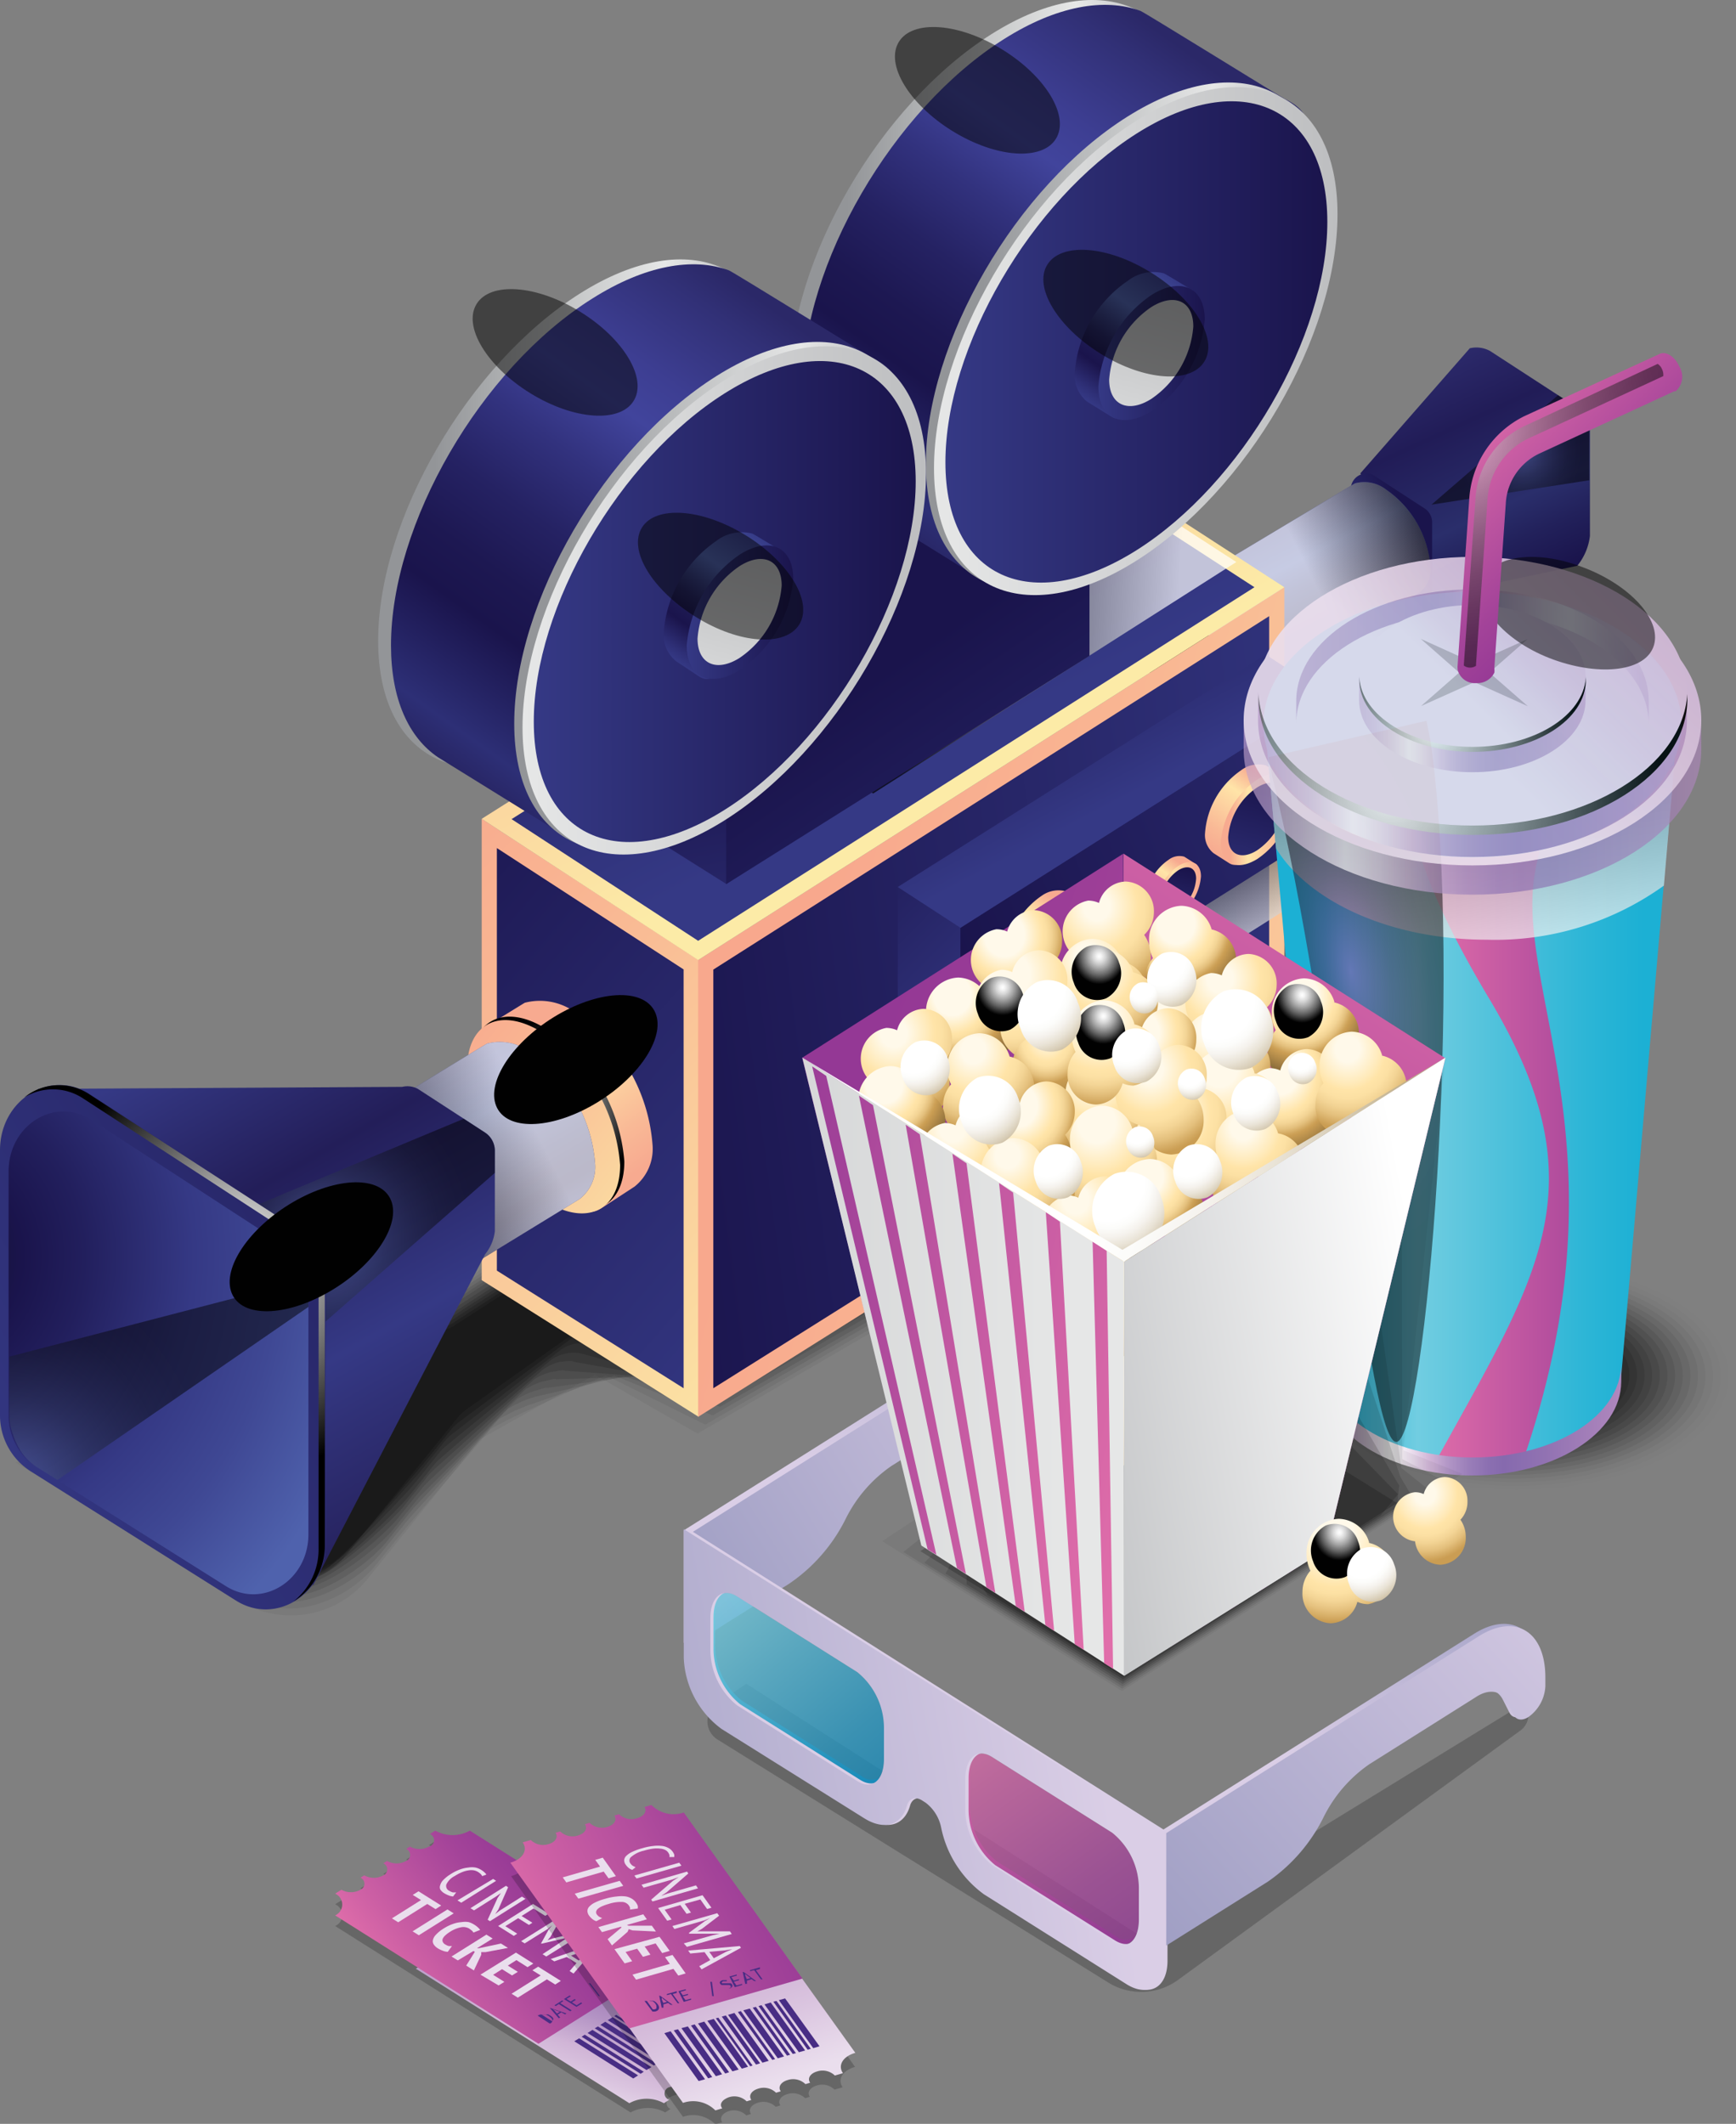 <svg xmlns="http://www.w3.org/2000/svg" xmlns:xlink="http://www.w3.org/1999/xlink" viewBox="0 0 111 135.81"><rect x="0" y="0" width="111" height="135.81" fill="#808080" stroke="none"/><defs><style>.cls-1{isolation:isolate;}.cls-10,.cls-11,.cls-12,.cls-128,.cls-129,.cls-13,.cls-130,.cls-131,.cls-132,.cls-18,.cls-2,.cls-3,.cls-4,.cls-5,.cls-6,.cls-7,.cls-76,.cls-77,.cls-78,.cls-79,.cls-8,.cls-80,.cls-81,.cls-82,.cls-83,.cls-84,.cls-85,.cls-86,.cls-87,.cls-88,.cls-89,.cls-9,.cls-90,.cls-91,.cls-92,.cls-93,.cls-94,.cls-95,.cls-96{fill:#010101;}.cls-2{opacity:0.05;}.cls-3{opacity:0.06;}.cls-4{opacity:0.08;}.cls-5{opacity:0.09;}.cls-6{opacity:0.1;}.cls-7{opacity:0.12;}.cls-8{opacity:0.13;}.cls-9{opacity:0.15;}.cls-10{opacity:0.16;}.cls-11{opacity:0.17;}.cls-12{opacity:0.19;}.cls-13{opacity:0.2;}.cls-14{fill:url(#linear-gradient);}.cls-15{fill:url(#linear-gradient-2);}.cls-16{fill:url(#linear-gradient-3);}.cls-100,.cls-104,.cls-106,.cls-17,.cls-25,.cls-29,.cls-56{opacity:0.7;}.cls-100,.cls-17,.cls-197,.cls-198,.cls-199,.cls-200,.cls-201,.cls-202,.cls-203,.cls-204,.cls-205,.cls-206,.cls-207,.cls-208,.cls-209,.cls-210,.cls-212,.cls-215,.cls-218,.cls-25,.cls-29,.cls-56{mix-blend-mode:multiply;}.cls-17{fill:url(#Linear_Gradient_1);}.cls-19{fill:url(#New_Gradient_Swatch_copy_8);}.cls-20{fill:url(#linear-gradient-4);}.cls-21{fill:url(#New_Gradient_Swatch_copy_8-2);}.cls-22{fill:url(#linear-gradient-5);}.cls-23{fill:url(#New_Gradient_Swatch_copy_8-3);}.cls-24{fill:url(#linear-gradient-6);}.cls-25{fill:url(#Linear_Gradient_1-2);}.cls-26{fill:url(#linear-gradient-7);}.cls-27{fill:url(#linear-gradient-8);}.cls-28{fill:url(#linear-gradient-9);}.cls-29{fill:url(#Linear_Gradient_1-3);}.cls-30{fill:url(#linear-gradient-10);}.cls-31{fill:url(#linear-gradient-11);}.cls-32{fill:url(#linear-gradient-12);}.cls-33{fill:url(#linear-gradient-13);}.cls-34{fill:url(#linear-gradient-14);}.cls-35{fill:url(#linear-gradient-15);}.cls-36{fill:url(#linear-gradient-16);}.cls-37{fill:url(#linear-gradient-17);}.cls-38{fill:url(#linear-gradient-18);}.cls-39{fill:url(#linear-gradient-19);}.cls-40{fill:url(#linear-gradient-20);}.cls-41{fill:url(#linear-gradient-21);}.cls-42{fill:url(#linear-gradient-22);}.cls-43{fill:url(#linear-gradient-23);}.cls-44{fill:url(#linear-gradient-24);}.cls-45{fill:url(#linear-gradient-25);}.cls-46{fill:url(#linear-gradient-26);}.cls-47{fill:url(#linear-gradient-27);}.cls-48{fill:url(#linear-gradient-28);}.cls-49{fill:url(#New_Gradient_Swatch_copy_17);}.cls-50{fill:url(#New_Gradient_Swatch_copy_17-2);}.cls-51{fill:url(#linear-gradient-29);}.cls-52{fill:url(#New_Gradient_Swatch_copy_17-3);}.cls-102,.cls-115,.cls-117,.cls-193,.cls-194,.cls-195,.cls-196,.cls-214,.cls-53,.cls-66,.cls-70,.cls-71,.cls-72,.cls-73,.cls-74,.cls-75{mix-blend-mode:color-dodge;}.cls-53{fill:url(#White_Black_Radial);}.cls-54{fill:url(#New_Gradient_Swatch_copy_8-4);}.cls-55{fill:url(#linear-gradient-30);}.cls-56{fill:url(#Linear_Gradient_1-4);}.cls-57{fill:url(#New_Gradient_Swatch_copy_17-4);}.cls-58{fill:url(#New_Gradient_Swatch_copy_17-5);}.cls-59{fill:url(#linear-gradient-31);}.cls-60{fill:url(#New_Gradient_Swatch_copy_17-6);}.cls-61{fill:url(#New_Gradient_Swatch_copy_17-7);}.cls-62{fill:url(#linear-gradient-32);}.cls-63{fill:url(#linear-gradient-33);}.cls-102,.cls-110,.cls-112,.cls-115,.cls-117,.cls-64,.cls-68,.cls-69,.cls-70,.cls-71,.cls-72,.cls-73{opacity:0.5;}.cls-111,.cls-114,.cls-64,.cls-68,.cls-69{mix-blend-mode:screen;}.cls-64{fill:url(#radial-gradient);}.cls-65{fill:url(#linear-gradient-34);}.cls-66{fill:url(#White_Black_Radial-2);}.cls-67{fill:url(#radial-gradient-2);}.cls-68{fill:url(#radial-gradient-3);}.cls-69{fill:url(#radial-gradient-4);}.cls-70{fill:url(#radial-gradient-5);}.cls-71{fill:url(#radial-gradient-6);}.cls-72{fill:url(#radial-gradient-7);}.cls-73{fill:url(#radial-gradient-8);}.cls-74{fill:url(#radial-gradient-9);}.cls-75{fill:url(#radial-gradient-10);}.cls-76{opacity:0;}.cls-77{opacity:0.01;}.cls-78{opacity:0.02;}.cls-79{opacity:0.03;}.cls-80{opacity:0.04;}.cls-81{opacity:0.05;}.cls-82{opacity:0.06;}.cls-83{opacity:0.07;}.cls-84{opacity:0.08;}.cls-85{opacity:0.09;}.cls-86{opacity:0.1;}.cls-87{opacity:0.1;}.cls-88{opacity:0.11;}.cls-89{opacity:0.12;}.cls-90{opacity:0.13;}.cls-91{opacity:0.14;}.cls-92{opacity:0.15;}.cls-93{opacity:0.16;}.cls-94{opacity:0.17;}.cls-95{opacity:0.18;}.cls-96{opacity:0.19;}.cls-97{fill:url(#New_Gradient_Swatch_copy_16);}.cls-98{fill:url(#New_Gradient_Swatch_copy_18);}.cls-99{fill:url(#New_Gradient_Swatch_copy_23);}.cls-100{fill:url(#Linear_Gradient_1-5);}.cls-101{fill:url(#New_Gradient_Swatch_copy_16-2);}.cls-102{fill:url(#radial-gradient-11);}.cls-103{opacity:0.9;}.cls-104{fill:url(#New_Gradient_Swatch_copy_23-2);}.cls-105{fill:url(#New_Gradient_Swatch_copy_35);}.cls-106{fill:url(#New_Gradient_Swatch_copy_23-3);}.cls-107{fill:url(#New_Gradient_Swatch_copy_35-2);}.cls-108{fill:url(#New_Gradient_Swatch_copy_23-4);}.cls-109{fill:url(#New_Gradient_Swatch_copy_23-5);}.cls-110{fill:url(#New_Gradient_Swatch_copy_23-6);}.cls-111{fill:url(#White_Black_Radial-3);}.cls-112{fill:url(#New_Gradient_Swatch_copy_23-7);}.cls-113{fill:url(#New_Gradient_Swatch_copy_35-3);}.cls-114{fill:url(#White_Black_Radial-4);}.cls-115{fill:url(#radial-gradient-12);}.cls-116{fill:url(#New_Gradient_Swatch_copy_9);}.cls-117{fill:url(#radial-gradient-13);}.cls-118{fill:url(#linear-gradient-35);}.cls-119{fill:url(#linear-gradient-36);}.cls-120,.cls-122{opacity:0.75;}.cls-120{fill:url(#New_Gradient_Swatch_copy_7);}.cls-121,.cls-123{opacity:0.8;}.cls-121{fill:url(#New_Gradient_Swatch_copy_7-2);}.cls-122{fill:url(#New_Gradient_Swatch_copy_9-2);}.cls-123{fill:url(#New_Gradient_Swatch_copy_9-3);}.cls-124{fill:url(#linear-gradient-37);}.cls-125{fill:url(#linear-gradient-38);}.cls-126{fill:url(#linear-gradient-39);}.cls-127{fill:url(#linear-gradient-40);}.cls-128{opacity:0.08;}.cls-129{opacity:0.1;}.cls-130{opacity:0.13;}.cls-131{opacity:0.15;}.cls-132{opacity:0.17;}.cls-133{fill:url(#New_Gradient_Swatch_copy_9-4);}.cls-134{fill:url(#New_Gradient_Swatch_copy_9-5);}.cls-135{fill:url(#radial-gradient-14);}.cls-136{fill:url(#radial-gradient-15);}.cls-137{fill:url(#radial-gradient-16);}.cls-138{fill:url(#radial-gradient-17);}.cls-139{fill:url(#radial-gradient-18);}.cls-140{fill:url(#radial-gradient-19);}.cls-141{fill:url(#radial-gradient-20);}.cls-142{fill:url(#radial-gradient-21);}.cls-143{fill:url(#radial-gradient-22);}.cls-144{fill:url(#radial-gradient-23);}.cls-145{fill:url(#radial-gradient-24);}.cls-146{fill:url(#radial-gradient-25);}.cls-147{fill:url(#radial-gradient-26);}.cls-148{fill:url(#radial-gradient-27);}.cls-149{fill:url(#radial-gradient-28);}.cls-150{fill:url(#radial-gradient-29);}.cls-151{fill:url(#radial-gradient-30);}.cls-152{fill:url(#radial-gradient-31);}.cls-153{fill:url(#radial-gradient-32);}.cls-154{fill:url(#radial-gradient-33);}.cls-155{fill:url(#radial-gradient-34);}.cls-156{fill:url(#radial-gradient-35);}.cls-157{fill:url(#radial-gradient-36);}.cls-158{fill:url(#radial-gradient-37);}.cls-159{fill:url(#radial-gradient-38);}.cls-160{fill:url(#radial-gradient-39);}.cls-161{fill:url(#radial-gradient-40);}.cls-162{fill:url(#radial-gradient-41);}.cls-163{fill:url(#radial-gradient-42);}.cls-164{fill:url(#radial-gradient-43);}.cls-165{fill:url(#radial-gradient-44);}.cls-166{fill:url(#radial-gradient-45);}.cls-167{fill:url(#radial-gradient-46);}.cls-168{fill:url(#linear-gradient-41);}.cls-169{fill:url(#New_Gradient_Swatch_copy_9-6);}.cls-170{fill:url(#New_Gradient_Swatch_copy_9-7);}.cls-171{fill:url(#New_Gradient_Swatch_copy_9-8);}.cls-172{fill:url(#New_Gradient_Swatch_copy_9-9);}.cls-173{fill:url(#New_Gradient_Swatch_copy_9-10);}.cls-174{fill:url(#New_Gradient_Swatch_copy_9-11);}.cls-175{fill:url(#New_Gradient_Swatch_copy_9-12);}.cls-176{fill:url(#linear-gradient-42);}.cls-177{fill:url(#New_Gradient_Swatch_copy_9-13);}.cls-178{fill:url(#New_Gradient_Swatch_copy_9-14);}.cls-179{fill:url(#New_Gradient_Swatch_copy_9-15);}.cls-180{fill:url(#New_Gradient_Swatch_copy_9-16);}.cls-181{fill:url(#New_Gradient_Swatch_copy_9-17);}.cls-182{fill:url(#New_Gradient_Swatch_copy_9-18);}.cls-183{fill:url(#New_Gradient_Swatch_copy_9-19);}.cls-184{fill:url(#New_Gradient_Swatch_copy_9-20);}.cls-185{fill:url(#linear-gradient-43);}.cls-186{fill:url(#linear-gradient-44);}.cls-187{fill:url(#linear-gradient-45);}.cls-188{fill:url(#linear-gradient-46);}.cls-189{fill:url(#linear-gradient-47);}.cls-190{fill:url(#linear-gradient-48);}.cls-191{fill:url(#linear-gradient-49);}.cls-192{fill:url(#linear-gradient-50);}.cls-193{fill:url(#radial-gradient-47);}.cls-194{fill:url(#radial-gradient-48);}.cls-195{fill:url(#radial-gradient-49);}.cls-196{fill:url(#radial-gradient-50);}.cls-197{fill:url(#radial-gradient-51);}.cls-198{fill:url(#radial-gradient-52);}.cls-199{fill:url(#radial-gradient-53);}.cls-200{fill:url(#radial-gradient-54);}.cls-201{fill:url(#radial-gradient-55);}.cls-202{fill:url(#radial-gradient-56);}.cls-203{fill:url(#radial-gradient-57);}.cls-204{fill:url(#radial-gradient-58);}.cls-205{fill:url(#radial-gradient-59);}.cls-206{fill:url(#radial-gradient-60);}.cls-207{fill:url(#radial-gradient-61);}.cls-208{fill:url(#radial-gradient-62);}.cls-209{fill:url(#radial-gradient-63);}.cls-210{fill:url(#radial-gradient-64);}.cls-211{fill:url(#radial-gradient-65);}.cls-212{fill:url(#linear-gradient-51);}.cls-213{fill:url(#radial-gradient-66);}.cls-214{fill:url(#radial-gradient-67);}.cls-215{fill:url(#radial-gradient-68);}.cls-216{fill:url(#New_Gradient_Swatch_copy_35-4);}.cls-217{fill:url(#New_Gradient_Swatch_copy_9-21);}.cls-219{fill:#482d84;}.cls-220{fill:#eadeed;}.cls-221{fill:url(#New_Gradient_Swatch_copy_35-5);}.cls-222{fill:url(#New_Gradient_Swatch_copy_9-22);}</style><linearGradient id="linear-gradient" x1="4538" y1="49.47" x2="4545.02" y2="34.25" gradientTransform="matrix(-1, 0, 0, 1, 4655.73, 0)" gradientUnits="userSpaceOnUse"><stop offset="0.04" stop-color="#1a144c"/><stop offset="0.21" stop-color="#22215b"/><stop offset="0.35" stop-color="#2a2e6b"/><stop offset="0.7" stop-color="#211c57"/><stop offset="0.96" stop-color="#2c2a6b"/></linearGradient><linearGradient id="linear-gradient-2" x1="4546.08" y1="45.44" x2="4551.05" y2="47.92" gradientTransform="matrix(-1, 0, 0, 1, 4655.73, 0)" gradientUnits="userSpaceOnUse"><stop offset="0" stop-color="#1a144c"/><stop offset="1" stop-color="#353985"/></linearGradient><linearGradient id="linear-gradient-3" x1="-4282.67" y1="55.8" x2="-4287.8" y2="45.89" gradientTransform="translate(4387.32)" gradientUnits="userSpaceOnUse"><stop offset="0.04" stop-color="#353985"/><stop offset="0.11" stop-color="#2e2f76"/><stop offset="0.26" stop-color="#1b154d"/><stop offset="0.27" stop-color="#1a144c"/><stop offset="0.36" stop-color="#1d1852"/><stop offset="0.47" stop-color="#242463"/><stop offset="0.61" stop-color="#31377e"/><stop offset="0.75" stop-color="#4251a3"/><stop offset="1" stop-color="#353985"/></linearGradient><linearGradient id="Linear_Gradient_1" x1="103.4" y1="49.11" x2="111.84" y2="44.89" gradientUnits="userSpaceOnUse"><stop offset="0" stop-color="#fff"/><stop offset="1"/></linearGradient><linearGradient id="New_Gradient_Swatch_copy_8" x1="20.04" y1="53.78" x2="54.86" y2="88.89" gradientUnits="userSpaceOnUse"><stop offset="0.04" stop-color="#f8a88d"/><stop offset="0.32" stop-color="#f9b793"/><stop offset="0.86" stop-color="#fbe0a3"/><stop offset="1" stop-color="#fceba7"/></linearGradient><linearGradient id="linear-gradient-4" x1="19.82" y1="56.14" x2="53.88" y2="85.57" gradientTransform="matrix(1, 0, 0, 1, 0, 0)" xlink:href="#linear-gradient-2"/><linearGradient id="New_Gradient_Swatch_copy_8-2" x1="48.97" y1="60.02" x2="107.69" y2="76.55" xlink:href="#New_Gradient_Swatch_copy_8"/><linearGradient id="linear-gradient-5" x1="39.7" y1="67.22" x2="94.88" y2="59.91" gradientTransform="matrix(1, 0, 0, 1, 0, 0)" xlink:href="#linear-gradient-2"/><linearGradient id="New_Gradient_Swatch_copy_8-3" x1="4597.08" y1="24.11" x2="4577.54" y2="61.37" gradientTransform="matrix(-1, 0, 0, 1, 4636.45, -11.73)" xlink:href="#New_Gradient_Swatch_copy_8"/><linearGradient id="linear-gradient-6" x1="4595.02" y1="28.04" x2="4577.83" y2="60.81" gradientTransform="matrix(-1, 0, 0, 1, 4636.45, -11.73)" xlink:href="#linear-gradient-2"/><linearGradient id="Linear_Gradient_1-2" x1="73.18" y1="64.65" x2="69.17" y2="56.99" xlink:href="#Linear_Gradient_1"/><linearGradient id="linear-gradient-7" x1="50.95" y1="53.9" x2="64" y2="66.85" gradientTransform="matrix(1, 0, 0, 1, 0, 0)" xlink:href="#linear-gradient-2"/><linearGradient id="linear-gradient-8" x1="61.28" y1="60.84" x2="103.2" y2="44.14" gradientTransform="matrix(1, 0, 0, 1, 0, 0)" xlink:href="#linear-gradient-2"/><linearGradient id="linear-gradient-9" x1="4571.9" y1="49.72" x2="4564.94" y2="62.98" gradientTransform="matrix(-1, 0, 0, 1, 4636.45, -11.73)" xlink:href="#linear-gradient-2"/><linearGradient id="Linear_Gradient_1-3" x1="75.17" y1="40.95" x2="58.09" y2="39.97" xlink:href="#Linear_Gradient_1"/><linearGradient id="linear-gradient-10" x1="42.4" y1="47.08" x2="46.83" y2="68.65" gradientTransform="matrix(1, 0, 0, 1, 0, 0)" xlink:href="#linear-gradient-2"/><linearGradient id="linear-gradient-11" x1="59.42" y1="40.97" x2="79.51" y2="70.36" gradientTransform="matrix(1, 0, 0, 1, 0, 0)" xlink:href="#linear-gradient-2"/><linearGradient id="linear-gradient-12" x1="4594.9" y1="15.12" x2="4581.55" y2="40.56" gradientTransform="matrix(-1, 0, 0, 1, 4636.45, -11.73)" xlink:href="#linear-gradient-2"/><linearGradient id="linear-gradient-13" x1="4560.16" y1="27.98" x2="4585.95" y2="27.98" gradientTransform="matrix(-1, 0, 0, 1, 4655.73, 0)" gradientUnits="userSpaceOnUse"><stop offset="0" stop-color="#a8aaad"/><stop offset="0.21" stop-color="#d5d6d7"/><stop offset="0.29" stop-color="#e6e7e7"/><stop offset="0.61" stop-color="#b9bbbc"/><stop offset="0.86" stop-color="#939598"/></linearGradient><linearGradient id="linear-gradient-14" x1="4580.71" y1="46.63" x2="4558.28" y2="15.19" gradientTransform="matrix(-1, 0, 0, 1, 4655.73, 0)" gradientUnits="userSpaceOnUse"><stop offset="0.02" stop-color="#26225e"/><stop offset="0.1" stop-color="#2d2f76"/><stop offset="0.27" stop-color="#1a144c"/><stop offset="0.35" stop-color="#1d1852"/><stop offset="0.46" stop-color="#252263"/><stop offset="0.58" stop-color="#32327e"/><stop offset="0.69" stop-color="#41449c"/><stop offset="0.77" stop-color="#3d3e92"/><stop offset="0.91" stop-color="#313076"/><stop offset="0.97" stop-color="#2b2868"/></linearGradient><linearGradient id="linear-gradient-15" x1="4551.45" y1="33.25" x2="4577.25" y2="33.25" xlink:href="#linear-gradient-13"/><linearGradient id="linear-gradient-16" x1="4550.92" y1="33.53" x2="4576.72" y2="33.53" gradientTransform="matrix(-1, 0, 0, 1, 4655.73, 0)" gradientUnits="userSpaceOnUse"><stop offset="0" stop-color="#bdbec0"/><stop offset="1" stop-color="#e6e7e7"/></linearGradient><linearGradient id="linear-gradient-17" x1="4551.58" y1="33.6" x2="4576" y2="33.6" xlink:href="#linear-gradient-2"/><linearGradient id="linear-gradient-18" x1="4566.88" y1="37.97" x2="4560.99" y2="29.72" gradientTransform="matrix(-1, 0, 0, 1, 4655.73, 0)" gradientUnits="userSpaceOnUse"><stop offset="0.04" stop-color="#353985"/><stop offset="0.11" stop-color="#2e2f76"/><stop offset="0.26" stop-color="#1b154d"/><stop offset="0.27" stop-color="#1a144c"/><stop offset="0.34" stop-color="#1d1952"/><stop offset="0.44" stop-color="#262663"/><stop offset="0.54" stop-color="#353c7e"/><stop offset="0.66" stop-color="#4a5ba4"/><stop offset="0.69" stop-color="#4f62ad"/><stop offset="1" stop-color="#353985"/></linearGradient><linearGradient id="linear-gradient-19" x1="4559.41" y1="34.3" x2="4566.22" y2="34.3" xlink:href="#linear-gradient-2"/><linearGradient id="linear-gradient-20" x1="4561.92" y1="31.01" x2="4565.29" y2="42.92" xlink:href="#linear-gradient-16"/><linearGradient id="linear-gradient-21" x1="4586.48" y1="44.57" x2="4612.27" y2="44.57" xlink:href="#linear-gradient-13"/><linearGradient id="linear-gradient-22" x1="4607.03" y1="63.22" x2="4584.6" y2="31.79" xlink:href="#linear-gradient-14"/><linearGradient id="linear-gradient-23" x1="4577.77" y1="49.84" x2="4603.57" y2="49.84" xlink:href="#linear-gradient-13"/><linearGradient id="linear-gradient-24" x1="4577.24" y1="50.13" x2="4603.04" y2="50.13" xlink:href="#linear-gradient-16"/><linearGradient id="linear-gradient-25" x1="4577.9" y1="50.19" x2="4602.32" y2="50.19" xlink:href="#linear-gradient-2"/><linearGradient id="linear-gradient-26" x1="4593.2" y1="54.56" x2="4587.32" y2="46.31" xlink:href="#linear-gradient-18"/><linearGradient id="linear-gradient-27" x1="4585.73" y1="50.9" x2="4592.54" y2="50.9" xlink:href="#linear-gradient-2"/><linearGradient id="linear-gradient-28" x1="4588.24" y1="47.61" x2="4591.61" y2="59.51" xlink:href="#linear-gradient-16"/><linearGradient id="New_Gradient_Swatch_copy_17" x1="4571.6" y1="74.73" x2="4567.57" y2="69.08" gradientTransform="matrix(-1, 0, 0, 1, 4655.73, 0)" gradientUnits="userSpaceOnUse"><stop offset="0.04" stop-color="#f7aa90"/><stop offset="0.23" stop-color="#f9b996"/><stop offset="0.61" stop-color="#ffe2a7"/><stop offset="0.63" stop-color="#ffe4a8"/><stop offset="0.87" stop-color="#f7aa90"/></linearGradient><linearGradient id="New_Gradient_Swatch_copy_17-2" x1="4566.49" y1="72.22" x2="4571.15" y2="72.22" xlink:href="#New_Gradient_Swatch_copy_17"/><linearGradient id="linear-gradient-29" x1="4568.2" y1="69.96" x2="4570.52" y2="78.12" xlink:href="#linear-gradient-2"/><linearGradient id="New_Gradient_Swatch_copy_17-3" x1="59.54" y1="87.7" x2="51.51" y2="76.9" gradientTransform="matrix(1, 0, 0, 1, 0, 0)" xlink:href="#New_Gradient_Swatch_copy_17"/><radialGradient id="White_Black_Radial" cx="65.26" cy="44.05" r="5.36" gradientTransform="translate(-9.98 35.58) scale(0.99 1.07)" xlink:href="#Linear_Gradient_1"/><linearGradient id="New_Gradient_Swatch_copy_8-4" x1="46.41" y1="76.97" x2="63.53" y2="90.8" xlink:href="#New_Gradient_Swatch_copy_8"/><linearGradient id="linear-gradient-30" x1="-4334.21" y1="92.9" x2="-4340.96" y2="81.31" xlink:href="#linear-gradient-3"/><linearGradient id="Linear_Gradient_1-4" x1="53.46" y1="83.93" x2="40.65" y2="90.33" xlink:href="#Linear_Gradient_1"/><linearGradient id="New_Gradient_Swatch_copy_17-4" x1="4558.84" y1="66.63" x2="4554.81" y2="60.97" xlink:href="#New_Gradient_Swatch_copy_17"/><linearGradient id="New_Gradient_Swatch_copy_17-5" x1="4553.73" y1="64.12" x2="4558.39" y2="64.12" xlink:href="#New_Gradient_Swatch_copy_17"/><linearGradient id="linear-gradient-31" x1="4555.44" y1="61.86" x2="4557.76" y2="70.02" xlink:href="#linear-gradient-2"/><linearGradient id="New_Gradient_Swatch_copy_17-6" x1="4562.82" y1="70.23" x2="4560.33" y2="66.73" xlink:href="#New_Gradient_Swatch_copy_17"/><linearGradient id="New_Gradient_Swatch_copy_17-7" x1="4559.66" y1="68.67" x2="4562.54" y2="68.67" xlink:href="#New_Gradient_Swatch_copy_17"/><linearGradient id="linear-gradient-32" x1="4560.72" y1="67.28" x2="4562.15" y2="72.33" xlink:href="#linear-gradient-2"/><linearGradient id="linear-gradient-33" x1="4606.01" y1="107.15" x2="4622.74" y2="77.52" gradientTransform="matrix(-1, 0, 0, 1, 4655.73, 0)" gradientUnits="userSpaceOnUse"><stop offset="0.01" stop-color="#26225e"/><stop offset="0.24" stop-color="#303177"/><stop offset="0.35" stop-color="#353985"/><stop offset="0.66" stop-color="#25215e"/><stop offset="0.7" stop-color="#231e59"/><stop offset="1" stop-color="#353985"/></linearGradient><radialGradient id="radial-gradient" cx="50.42" cy="51.74" r="10.35" gradientTransform="translate(-9.98 35.58) scale(0.99 1.07)" gradientUnits="userSpaceOnUse"><stop offset="0" stop-color="#6578ba"/><stop offset="0.07" stop-color="#596aa4"/><stop offset="0.24" stop-color="#3e4a72"/><stop offset="0.4" stop-color="#28304a"/><stop offset="0.57" stop-color="#171b2a"/><stop offset="0.72" stop-color="#0b0d13"/><stop offset="0.87" stop-color="#040406"/><stop offset="1" stop-color="#010101"/></radialGradient><linearGradient id="linear-gradient-34" x1="4591.45" y1="76.15" x2="4640.24" y2="106.8" xlink:href="#linear-gradient-2"/><radialGradient id="White_Black_Radial-2" cx="44.99" cy="53.02" r="12.86" gradientTransform="translate(-9.98 35.58) scale(0.99 1.07)" xlink:href="#Linear_Gradient_1"/><radialGradient id="radial-gradient-2" cx="4607.15" cy="52.81" r="28.58" gradientTransform="matrix(-0.99, 0, 0, 1.07, 4576.4, 35.58)" gradientUnits="userSpaceOnUse"><stop offset="0.01" stop-color="#13112a"/><stop offset="0.19" stop-color="#1a144c"/><stop offset="0.33" stop-color="#221f5d"/><stop offset="0.58" stop-color="#353985"/><stop offset="0.77" stop-color="#3f4894"/><stop offset="1" stop-color="#4f62ad"/></radialGradient><radialGradient id="radial-gradient-3" cx="30.01" cy="66.55" r="14.01" xlink:href="#radial-gradient"/><radialGradient id="radial-gradient-4" cx="127.74" cy="4.58" r="4.27" xlink:href="#radial-gradient"/><radialGradient id="radial-gradient-5" cx="11868.44" cy="-11105.56" r="19.37" gradientTransform="matrix(0.07, -0.14, 0.26, 0.15, 2153.72, 3421.32)" gradientUnits="userSpaceOnUse"><stop offset="0" stop-color="#943895"/><stop offset="0.03" stop-color="#8a348b"/><stop offset="0.19" stop-color="#612561"/><stop offset="0.34" stop-color="#3e183e"/><stop offset="0.5" stop-color="#230e23"/><stop offset="0.66" stop-color="#100710"/><stop offset="0.83" stop-color="#050205"/><stop offset="1" stop-color="#010101"/></radialGradient><radialGradient id="radial-gradient-6" cx="12046.23" cy="-11049.89" r="19.37" xlink:href="#radial-gradient-5"/><radialGradient id="radial-gradient-7" cx="11998.47" cy="-11001.24" r="19.37" xlink:href="#radial-gradient-5"/><radialGradient id="radial-gradient-8" cx="11823.83" cy="-11053.56" r="19.37" xlink:href="#radial-gradient-5"/><radialGradient id="radial-gradient-9" cx="25576.34" cy="1045.47" r="19.36" gradientTransform="matrix(-0.07, -0.14, 0.26, -0.16, 1646.66, 3834.17)" gradientUnits="userSpaceOnUse"><stop offset="0" stop-color="#b83293"/><stop offset="0.13" stop-color="#8b266f"/><stop offset="0.26" stop-color="#611b4e"/><stop offset="0.41" stop-color="#3f1132"/><stop offset="0.55" stop-color="#240a1d"/><stop offset="0.7" stop-color="#10050d"/><stop offset="0.84" stop-color="#050204"/><stop offset="1" stop-color="#010101"/></radialGradient><radialGradient id="radial-gradient-10" cx="25568.09" cy="978.03" r="19.36" xlink:href="#radial-gradient-9"/><linearGradient id="New_Gradient_Swatch_copy_16" x1="125.34" y1="82.56" x2="100.85" y2="82.56" gradientUnits="userSpaceOnUse"><stop offset="0.04" stop-color="#1cb0d4"/><stop offset="0.18" stop-color="#2bb5d6"/><stop offset="0.45" stop-color="#54c3dc"/><stop offset="0.63" stop-color="#71cde1"/><stop offset="0.87" stop-color="#1cb0d4"/></linearGradient><linearGradient id="New_Gradient_Swatch_copy_18" x1="126.72" y1="82.56" x2="101.01" y2="82.56" gradientUnits="userSpaceOnUse"><stop offset="0.04" stop-color="#943895"/><stop offset="0.19" stop-color="#a34399"/><stop offset="0.49" stop-color="#cc5fa4"/><stop offset="0.63" stop-color="#e06eaa"/><stop offset="0.87" stop-color="#c355a0"/></linearGradient><linearGradient id="New_Gradient_Swatch_copy_23" x1="104" y1="102.53" x2="122.73" y2="102.53" gradientUnits="userSpaceOnUse"><stop offset="0.01" stop-color="#c1a2cc"/><stop offset="0.05" stop-color="#c8acd2"/><stop offset="0.12" stop-color="#dac7e0"/><stop offset="0.2" stop-color="#f7f3f9"/><stop offset="0.22" stop-color="#fff"/><stop offset="0.25" stop-color="#f9f5fa"/><stop offset="0.3" stop-color="#e9dbec"/><stop offset="0.36" stop-color="#d0b4d6"/><stop offset="0.42" stop-color="#b296c6"/><stop offset="0.49" stop-color="#9a7eb9"/><stop offset="0.56" stop-color="#8b6fb1"/><stop offset="0.61" stop-color="#866aae"/><stop offset="0.75" stop-color="#9172b2"/><stop offset="1" stop-color="#ae86bd"/><stop offset="1" stop-color="#ae86bd"/></linearGradient><linearGradient id="Linear_Gradient_1-5" x1="115.27" y1="73.4" x2="110.62" y2="45.37" xlink:href="#Linear_Gradient_1"/><linearGradient id="New_Gradient_Swatch_copy_16-2" x1="119.44" y1="20.88" x2="92.67" y2="47.82" xlink:href="#New_Gradient_Swatch_copy_16"/><radialGradient id="radial-gradient-11" cx="-1960.08" cy="-395.15" r="17.52" gradientTransform="matrix(0.41, -0.09, 0.2, 1.05, 988.31, 312.33)" xlink:href="#radial-gradient-5"/><linearGradient id="New_Gradient_Swatch_copy_23-2" x1="98.94" y1="63.33" x2="127.73" y2="63.33" xlink:href="#New_Gradient_Swatch_copy_23"/><linearGradient id="New_Gradient_Swatch_copy_35" x1="121.82" y1="18.2" x2="92.53" y2="47.68" gradientUnits="userSpaceOnUse"><stop offset="0" stop-color="#9e7ab6"/><stop offset="0.14" stop-color="#a481ba"/><stop offset="0.33" stop-color="#b393c4"/><stop offset="0.56" stop-color="#cdb1d4"/><stop offset="0.58" stop-color="#d0b4d6"/><stop offset="0.76" stop-color="#dac4df"/><stop offset="1" stop-color="#eadeed"/></linearGradient><linearGradient id="New_Gradient_Swatch_copy_23-3" x1="99.85" y1="61.25" x2="126.83" y2="61.25" xlink:href="#New_Gradient_Swatch_copy_23"/><linearGradient id="New_Gradient_Swatch_copy_35-2" x1="120.08" y1="18.22" x2="92.63" y2="45.85" xlink:href="#New_Gradient_Swatch_copy_35"/><linearGradient id="New_Gradient_Swatch_copy_23-4" x1="4739.39" y1="7443.27" x2="4739.39" y2="7443.27" gradientTransform="translate(4864.08 7502) rotate(180)" xlink:href="#New_Gradient_Swatch_copy_23"/><linearGradient id="New_Gradient_Swatch_copy_23-5" x1="4761.91" y1="7443.27" x2="4761.92" y2="7443.27" gradientTransform="translate(4864.08 7502) rotate(180)" xlink:href="#New_Gradient_Swatch_copy_23"/><linearGradient id="New_Gradient_Swatch_copy_23-6" x1="4739.49" y1="7448.28" x2="4761.67" y2="7448.28" gradientTransform="translate(4864.08 7502) rotate(180)" xlink:href="#New_Gradient_Swatch_copy_23"/><radialGradient id="White_Black_Radial-3" cx="119.29" cy="25" r="17.49" gradientTransform="translate(-9.98 35.58) scale(0.99 1.07)" xlink:href="#Linear_Gradient_1"/><linearGradient id="New_Gradient_Swatch_copy_23-7" x1="106.25" y1="58.04" x2="120.51" y2="58.04" xlink:href="#New_Gradient_Swatch_copy_23"/><linearGradient id="New_Gradient_Swatch_copy_35-3" x1="107.85" y1="29.5" x2="93.35" y2="44.09" xlink:href="#New_Gradient_Swatch_copy_35"/><radialGradient id="White_Black_Radial-4" cx="122.11" cy="21.23" r="9.24" gradientTransform="translate(-9.98 35.58) scale(0.99 1.07)" xlink:href="#Linear_Gradient_1"/><radialGradient id="radial-gradient-12" cx="15688.94" cy="-9538.46" r="19.36" gradientTransform="matrix(0.05, -0.15, 0.28, 0.1, 2066.08, 3445.66)" xlink:href="#radial-gradient-5"/><linearGradient id="New_Gradient_Swatch_copy_9" x1="123.03" y1="48.26" x2="112.93" y2="38.57" gradientUnits="userSpaceOnUse"><stop offset="0.04" stop-color="#943895"/><stop offset="0.29" stop-color="#a34399"/><stop offset="0.78" stop-color="#cc5fa4"/><stop offset="1" stop-color="#e06eaa"/></linearGradient><radialGradient id="radial-gradient-13" cx="123.52" cy="3.46" r="17.47" gradientTransform="translate(-9.98 35.58) scale(0.99 1.07)" gradientUnits="userSpaceOnUse"><stop offset="0" stop-color="#fff"/><stop offset="0.01" stop-color="#f8f8f8"/><stop offset="0.13" stop-color="#bfbfbf"/><stop offset="0.25" stop-color="#8c8c8c"/><stop offset="0.37" stop-color="#616161"/><stop offset="0.49" stop-color="#3f3f3f"/><stop offset="0.62" stop-color="#242424"/><stop offset="0.74" stop-color="#101010"/><stop offset="0.87" stop-color="#050505"/><stop offset="1" stop-color="#010101"/></radialGradient><linearGradient id="linear-gradient-35" x1="74.65" y1="104.66" x2="72.89" y2="93.52" gradientUnits="userSpaceOnUse"><stop offset="0" stop-color="#dacee6"/><stop offset="1" stop-color="#a09fc4"/></linearGradient><linearGradient id="linear-gradient-36" x1="91.74" y1="95.6" x2="63.43" y2="113.32" xlink:href="#linear-gradient-35"/><linearGradient id="New_Gradient_Swatch_copy_7" x1="75.74" y1="126.14" x2="65.52" y2="114.14" gradientUnits="userSpaceOnUse"><stop offset="0.04" stop-color="#148cbd"/><stop offset="0.25" stop-color="#2397c3"/><stop offset="0.66" stop-color="#4cb3d3"/><stop offset="1" stop-color="#71cde1"/></linearGradient><linearGradient id="New_Gradient_Swatch_copy_7-2" x1="74.45" y1="127.24" x2="64.23" y2="115.25" xlink:href="#New_Gradient_Swatch_copy_7"/><linearGradient id="New_Gradient_Swatch_copy_9-2" x1="91.56" y1="136.93" x2="80.9" y2="122.12" xlink:href="#New_Gradient_Swatch_copy_9"/><linearGradient id="New_Gradient_Swatch_copy_9-3" x1="90.36" y1="137.79" x2="79.7" y2="122.99" xlink:href="#New_Gradient_Swatch_copy_9"/><linearGradient id="linear-gradient-37" x1="81.12" y1="119.4" x2="89.79" y2="104.77" xlink:href="#linear-gradient-35"/><linearGradient id="linear-gradient-38" x1="89.35" y1="122.21" x2="52.77" y2="128.72" xlink:href="#linear-gradient-35"/><linearGradient id="linear-gradient-39" x1="105.49" y1="123.82" x2="105.06" y2="114.43" xlink:href="#linear-gradient-35"/><linearGradient id="linear-gradient-40" x1="122.04" y1="110.19" x2="93.6" y2="135.92" xlink:href="#linear-gradient-35"/><linearGradient id="New_Gradient_Swatch_copy_9-4" x1="66.64" y1="95.92" x2="91.7" y2="54.96" xlink:href="#New_Gradient_Swatch_copy_9"/><linearGradient id="New_Gradient_Swatch_copy_9-5" x1="51.36" y1="72.21" x2="119.83" y2="94.24" xlink:href="#New_Gradient_Swatch_copy_9"/><radialGradient id="radial-gradient-14" cx="100.39" cy="31.89" r="5.6" gradientTransform="translate(-9.98 35.58) scale(0.99 1.07)" gradientUnits="userSpaceOnUse"><stop offset="0.15" stop-color="#fff9ea"/><stop offset="0.39" stop-color="#ffeaba"/><stop offset="0.47" stop-color="#ffe4a8"/><stop offset="0.56" stop-color="#fce0a3"/><stop offset="0.66" stop-color="#f3d495"/><stop offset="0.77" stop-color="#e4c07d"/><stop offset="0.88" stop-color="#cfa45b"/><stop offset="0.91" stop-color="#ca9d53"/></radialGradient><radialGradient id="radial-gradient-15" cx="105.53" cy="32.92" r="5.23" gradientTransform="translate(-9.98 35.58) scale(0.99 1.07)" gradientUnits="userSpaceOnUse"><stop offset="0.23" stop-color="#fff9ea"/><stop offset="0.38" stop-color="#ffeaba"/><stop offset="0.44" stop-color="#ffe4a8"/><stop offset="0.48" stop-color="#fce0a3"/><stop offset="0.54" stop-color="#f3d495"/><stop offset="0.6" stop-color="#e4c07d"/><stop offset="0.66" stop-color="#cfa45b"/><stop offset="0.68" stop-color="#ca9d53"/><stop offset="0.95" stop-color="#795f33"/></radialGradient><radialGradient id="radial-gradient-16" cx="99.77" cy="34.88" r="5.23" xlink:href="#radial-gradient-14"/><radialGradient id="radial-gradient-17" cx="104.18" cy="37.54" r="5.6" xlink:href="#radial-gradient-14"/><radialGradient id="radial-gradient-18" cx="94.43" cy="33.59" r="5.6" xlink:href="#radial-gradient-15"/><radialGradient id="radial-gradient-19" cx="100.43" cy="35.48" r="5.23" xlink:href="#radial-gradient-14"/><radialGradient id="radial-gradient-20" cx="91.06" cy="37.19" r="5.23" xlink:href="#radial-gradient-15"/><radialGradient id="radial-gradient-21" cx="94.78" cy="35.97" r="5.6" gradientTransform="translate(-9.98 35.58) scale(0.99 1.07)" gradientUnits="userSpaceOnUse"><stop offset="0.23" stop-color="#fff9ea"/><stop offset="0.5" stop-color="#ffeaba"/><stop offset="0.6" stop-color="#ffe4a8"/><stop offset="0.68" stop-color="#fce0a3"/><stop offset="0.77" stop-color="#f3d495"/><stop offset="0.87" stop-color="#e4c07d"/><stop offset="0.98" stop-color="#cfa45b"/><stop offset="1" stop-color="#ca9d53"/></radialGradient><radialGradient id="radial-gradient-22" cx="97.13" cy="39.85" r="5.6" gradientTransform="translate(-9.98 35.58) scale(0.99 1.07)" gradientUnits="userSpaceOnUse"><stop offset="0" stop-color="#fff9ea"/><stop offset="0.17" stop-color="#ffeaba"/><stop offset="0.23" stop-color="#ffe4a8"/><stop offset="0.28" stop-color="#fce0a3"/><stop offset="0.33" stop-color="#f3d495"/><stop offset="0.39" stop-color="#e4c07d"/><stop offset="0.45" stop-color="#cfa45b"/><stop offset="0.46" stop-color="#ca9d53"/><stop offset="0.95" stop-color="#795f33"/></radialGradient><radialGradient id="radial-gradient-23" cx="87.29" cy="39.46" r="5.6" xlink:href="#radial-gradient-14"/><radialGradient id="radial-gradient-24" cx="92.43" cy="40.5" r="5.23" xlink:href="#radial-gradient-14"/><radialGradient id="radial-gradient-25" cx="86.66" cy="42.45" r="5.23" xlink:href="#radial-gradient-15"/><radialGradient id="radial-gradient-26" cx="91.08" cy="45.11" r="5.6" xlink:href="#radial-gradient-14"/><radialGradient id="radial-gradient-27" cx="108.36" cy="36.2" r="5.6" xlink:href="#radial-gradient-14"/><radialGradient id="radial-gradient-28" cx="113.5" cy="37.23" r="5.23" xlink:href="#radial-gradient-15"/><radialGradient id="radial-gradient-29" cx="107.73" cy="39.19" r="5.23" xlink:href="#radial-gradient-14"/><radialGradient id="radial-gradient-30" cx="112.15" cy="41.85" r="5.6" xlink:href="#radial-gradient-15"/><radialGradient id="radial-gradient-31" cx="103.14" cy="39.42" r="5.6" xlink:href="#radial-gradient-15"/><radialGradient id="radial-gradient-32" cx="108.31" cy="41.45" r="5.23" xlink:href="#radial-gradient-21"/><radialGradient id="radial-gradient-33" cx="100.11" cy="42.06" r="5.23" xlink:href="#radial-gradient-14"/><radialGradient id="radial-gradient-34" cx="105.1" cy="44.16" r="5.6" xlink:href="#radial-gradient-14"/><radialGradient id="radial-gradient-35" cx="103.82" cy="41.6" r="5.6" xlink:href="#radial-gradient-14"/><radialGradient id="radial-gradient-36" cx="121.59" cy="66.96" r="4.47" xlink:href="#radial-gradient-14"/><radialGradient id="radial-gradient-37" cx="95.25" cy="43.78" r="5.6" xlink:href="#radial-gradient-15"/><radialGradient id="radial-gradient-38" cx="100.4" cy="44.81" r="5.23" xlink:href="#radial-gradient-21"/><radialGradient id="radial-gradient-39" cx="100.51" cy="38.54" r="5.23" xlink:href="#radial-gradient-21"/><radialGradient id="radial-gradient-40" cx="116.59" cy="40.41" r="5.23" xlink:href="#radial-gradient-14"/><radialGradient id="radial-gradient-41" cx="109.84" cy="45.06" r="5.23" xlink:href="#radial-gradient-14"/><radialGradient id="radial-gradient-42" cx="103.49" cy="47.99" r="5.23" xlink:href="#radial-gradient-15"/><radialGradient id="radial-gradient-43" cx="94.63" cy="46.76" r="5.23" xlink:href="#radial-gradient-14"/><radialGradient id="radial-gradient-44" cx="99.04" cy="49.42" r="5.6" xlink:href="#radial-gradient-14"/><radialGradient id="radial-gradient-45" cx="100.3" cy="54.46" r="5.6" xlink:href="#radial-gradient-14"/><radialGradient id="radial-gradient-46" cx="100.47" cy="60.11" r="5.6" xlink:href="#radial-gradient-14"/><linearGradient id="linear-gradient-41" x1="161.16" y1="87.4" x2="76.52" y2="87.4" gradientUnits="userSpaceOnUse"><stop offset="0" stop-color="#e6e7e7"/><stop offset="1" stop-color="#a8aaad"/></linearGradient><linearGradient id="New_Gradient_Swatch_copy_9-6" x1="72.47" y1="88.21" x2="115.56" y2="75.5" xlink:href="#New_Gradient_Swatch_copy_9"/><linearGradient id="New_Gradient_Swatch_copy_9-7" x1="73.85" y1="88.62" x2="119.48" y2="75.16" xlink:href="#New_Gradient_Swatch_copy_9"/><linearGradient id="New_Gradient_Swatch_copy_9-8" x1="74.8" y1="89.15" x2="122.03" y2="75.22" xlink:href="#New_Gradient_Swatch_copy_9"/><linearGradient id="New_Gradient_Swatch_copy_9-9" x1="75.32" y1="89.82" x2="123.23" y2="75.69" xlink:href="#New_Gradient_Swatch_copy_9"/><linearGradient id="New_Gradient_Swatch_copy_9-10" x1="75.42" y1="90.6" x2="123.05" y2="76.56" xlink:href="#New_Gradient_Swatch_copy_9"/><linearGradient id="New_Gradient_Swatch_copy_9-11" x1="75.09" y1="91.52" x2="121.51" y2="77.83" xlink:href="#New_Gradient_Swatch_copy_9"/><linearGradient id="New_Gradient_Swatch_copy_9-12" x1="74.34" y1="92.55" x2="118.61" y2="79.5" xlink:href="#New_Gradient_Swatch_copy_9"/><linearGradient id="linear-gradient-42" x1="68.98" y1="87.4" x2="-1.63" y2="87.4" xlink:href="#linear-gradient-41"/><linearGradient id="New_Gradient_Swatch_copy_9-13" x1="43.17" y1="80.72" x2="74.97" y2="88.43" xlink:href="#New_Gradient_Swatch_copy_9"/><linearGradient id="New_Gradient_Swatch_copy_9-14" x1="39.6" y1="80.81" x2="73.76" y2="89.08" xlink:href="#New_Gradient_Swatch_copy_9"/><linearGradient id="New_Gradient_Swatch_copy_9-15" x1="37.27" y1="81.19" x2="72.91" y2="89.83" xlink:href="#New_Gradient_Swatch_copy_9"/><linearGradient id="New_Gradient_Swatch_copy_9-16" x1="36.2" y1="81.88" x2="72.44" y2="90.66" xlink:href="#New_Gradient_Swatch_copy_9"/><linearGradient id="New_Gradient_Swatch_copy_9-17" x1="36.37" y1="82.87" x2="72.34" y2="91.59" xlink:href="#New_Gradient_Swatch_copy_9"/><linearGradient id="New_Gradient_Swatch_copy_9-18" x1="37.8" y1="84.17" x2="72.62" y2="92.6" xlink:href="#New_Gradient_Swatch_copy_9"/><linearGradient id="New_Gradient_Swatch_copy_9-19" x1="40.47" y1="85.76" x2="73.26" y2="93.71" xlink:href="#New_Gradient_Swatch_copy_9"/><linearGradient id="New_Gradient_Swatch_copy_9-20" x1="93.39" y1="106.95" x2="114.69" y2="83.78" xlink:href="#New_Gradient_Swatch_copy_9"/><linearGradient id="linear-gradient-43" x1="108.88" y1="95.28" x2="77.99" y2="113.09" gradientUnits="userSpaceOnUse"><stop offset="0.12" stop-color="#f2f2f2"/><stop offset="1" stop-color="#a8aaad"/></linearGradient><linearGradient id="linear-gradient-44" x1="-502.34" y1="782.96" x2="-479.47" y2="763.61" gradientTransform="matrix(0.92, -0.93, 0.4, 0.69, 295.06, -1028.27)" gradientUnits="userSpaceOnUse"><stop offset="0.04" stop-color="#2d286f"/><stop offset="0.53" stop-color="#3c2b7e"/><stop offset="1" stop-color="#4f2e91"/></linearGradient><linearGradient id="linear-gradient-45" x1="-501.03" y1="784.34" x2="-478.14" y2="764.97" xlink:href="#linear-gradient-44"/><linearGradient id="linear-gradient-46" x1="-500.31" y1="785.32" x2="-477.44" y2="765.97" xlink:href="#linear-gradient-44"/><linearGradient id="linear-gradient-47" x1="-500.9" y1="785.23" x2="-478.02" y2="765.88" xlink:href="#linear-gradient-44"/><linearGradient id="linear-gradient-48" x1="-500.14" y1="786.02" x2="-477.25" y2="766.66" xlink:href="#linear-gradient-44"/><linearGradient id="linear-gradient-49" x1="-499.33" y1="787.11" x2="-476.45" y2="767.76" xlink:href="#linear-gradient-44"/><linearGradient id="linear-gradient-50" x1="-498.48" y1="788" x2="-475.59" y2="768.64" xlink:href="#linear-gradient-44"/><radialGradient id="radial-gradient-47" cx="100.82" cy="38.43" r="1.67" gradientTransform="translate(-9.98 35.58) scale(0.99 1.07)" gradientUnits="userSpaceOnUse"><stop offset="0" stop-color="#fff"/><stop offset="0.09" stop-color="#f4f4f4"/><stop offset="0.24" stop-color="#d6d6d6"/><stop offset="0.44" stop-color="#a5a5a5"/><stop offset="0.69" stop-color="#616161"/><stop offset="0.96" stop-color="#0c0c0c"/><stop offset="1" stop-color="#010101"/></radialGradient><radialGradient id="radial-gradient-48" cx="113.65" cy="37.17" r="1.67" xlink:href="#radial-gradient-47"/><radialGradient id="radial-gradient-49" cx="94.31" cy="36.72" r="1.67" xlink:href="#radial-gradient-47"/><radialGradient id="radial-gradient-50" cx="100.55" cy="34.86" r="1.67" xlink:href="#radial-gradient-47"/><radialGradient id="radial-gradient-51" cx="102.26" cy="39.51" r="3.49" gradientTransform="translate(-9.98 35.58) scale(0.99 1.07)" gradientUnits="userSpaceOnUse"><stop offset="0.46" stop-color="#fff"/><stop offset="0.55" stop-color="#fcfcfa"/><stop offset="0.65" stop-color="#f5f2ed"/><stop offset="0.76" stop-color="#e9e3d6"/><stop offset="0.87" stop-color="#d8cdb7"/><stop offset="0.99" stop-color="#c2b28f"/><stop offset="1" stop-color="#bfae89"/></radialGradient><radialGradient id="radial-gradient-52" cx="109.99" cy="42.33" r="3.49" xlink:href="#radial-gradient-51"/><radialGradient id="radial-gradient-53" cx="106.21" cy="46.41" r="3.49" xlink:href="#radial-gradient-51"/><radialGradient id="radial-gradient-54" cx="101.1" cy="48.29" r="5.15" xlink:href="#radial-gradient-51"/><radialGradient id="radial-gradient-55" cx="108.18" cy="37.44" r="5.15" xlink:href="#radial-gradient-51"/><radialGradient id="radial-gradient-56" cx="104.53" cy="34.95" r="3.49" xlink:href="#radial-gradient-51"/><radialGradient id="radial-gradient-57" cx="92.4" cy="42.47" r="4.4" xlink:href="#radial-gradient-51"/><radialGradient id="radial-gradient-58" cx="102.98" cy="45.12" r="1.99" xlink:href="#radial-gradient-51"/><radialGradient id="radial-gradient-59" cx="106.37" cy="41.69" r="1.99" xlink:href="#radial-gradient-51"/><radialGradient id="radial-gradient-60" cx="113.53" cy="40.72" r="1.99" xlink:href="#radial-gradient-51"/><radialGradient id="radial-gradient-61" cx="103.24" cy="36.54" r="1.99" xlink:href="#radial-gradient-51"/><radialGradient id="radial-gradient-62" cx="96.2" cy="36.8" r="4.5" xlink:href="#radial-gradient-51"/><radialGradient id="radial-gradient-63" cx="97.16" cy="46.41" r="3.49" xlink:href="#radial-gradient-51"/><radialGradient id="radial-gradient-64" cx="88.52" cy="40.23" r="3.49" xlink:href="#radial-gradient-51"/><radialGradient id="radial-gradient-65" cx="86.5" cy="42.72" r="34.01" gradientTransform="translate(-29.26 23.85) scale(0.99 1.07)" xlink:href="#radial-gradient-51"/><linearGradient id="linear-gradient-51" x1="91.51" y1="85.67" x2="57.14" y2="92.01" gradientUnits="userSpaceOnUse"><stop offset="0" stop-color="#fff"/><stop offset="1" stop-color="#a8aaad"/></linearGradient><radialGradient id="radial-gradient-66" cx="115.76" cy="69.4" r="5.23" xlink:href="#radial-gradient-21"/><radialGradient id="radial-gradient-67" cx="116.06" cy="69.29" r="1.67" xlink:href="#radial-gradient-47"/><radialGradient id="radial-gradient-68" cx="117.5" cy="70.37" r="3.49" xlink:href="#radial-gradient-51"/><linearGradient id="New_Gradient_Swatch_copy_35-4" x1="57.72" y1="137.93" x2="54.99" y2="145.8" xlink:href="#New_Gradient_Swatch_copy_35"/><linearGradient id="New_Gradient_Swatch_copy_9-21" x1="54.95" y1="132.35" x2="44.76" y2="139.99" xlink:href="#New_Gradient_Swatch_copy_9"/><linearGradient id="New_Gradient_Swatch_copy_35-5" x1="61.14" y1="129.43" x2="66.76" y2="145.55" xlink:href="#New_Gradient_Swatch_copy_35"/><linearGradient id="New_Gradient_Swatch_copy_9-22" x1="70.16" y1="129.68" x2="53.4" y2="137.92" xlink:href="#New_Gradient_Swatch_copy_9"/></defs><title>camera</title><g class="cls-1"><g id="Calque_1" data-name="Calque 1"><path class="cls-2" d="M20.29,105.25l14.26,8.83a6.32,6.32,0,0,0,8.33-1.51L50,103.74l7.32-4.1,6.56,3.76,45.94-26.73L90.77,66.54,47.28,94.68Z" transform="translate(-19.28 -11.73)"/><path class="cls-3" d="M109.45,76.68,64.38,102.83,58,99.67l-5.4,2.44s-.81.4-.83.4-1.08.58-1.11.6l-5.5,6.42-.32.39-1.55,1.91c-1.7,2.1-4.9,3.4-7.24,2.42a5.77,5.77,0,0,1-.91-.36c-.07.06-2.31-1.25-2.4-1.25h0c-.07,0-1.94-1.13-2-1.17l-10-6.17L47.34,94.87l.32-.2L90.53,66.92l3.18,1.39Z" transform="translate(-19.28 -11.73)"/><path class="cls-4" d="M109,76.68,64.85,102.24l-6.3-2.55-5.43,1.88c-.05,0-.79.33-.84.33s-1,.53-1.1.57l-5.68,6.3s-.31.36-.33.39l-1.56,1.92c-1.53,1.89-5,3.74-7.07,2.86a5.15,5.15,0,0,1-.9-.24,26.24,26.24,0,0,1-2.43-1h0a22.77,22.77,0,0,1-2-1.12l-10-6.21L47.4,95.05l.32-.2L90.28,67.31l3.14,1.07Z" transform="translate(-19.28 -11.73)"/><path class="cls-5" d="M108.64,76.69l-43.32,25-6.17-1.95L53.7,101a6.52,6.52,0,0,0-.85.27,8.09,8.09,0,0,0-1.1.55L45.88,108s-.31.35-.34.39L44,110.32c-1.36,1.68-5,4.08-6.9,3.3a4.64,4.64,0,0,1-.89-.13c-.22.17-2.2-.81-2.47-.81h0a15.16,15.16,0,0,1-2.07-1.07l-10.08-6.24L47.46,95.24l.32-.2L90,67.7l3.11.75Z" transform="translate(-19.28 -11.73)"/><path class="cls-6" d="M108.24,76.69,65.79,101.08l-6-1.35-5.48.74c-.11-.06-.75.2-.86.2a5.91,5.91,0,0,0-1.1.52l-6,6a4.93,4.93,0,0,0-.35.38l-1.57,1.94c-1.19,1.47-5.09,4.42-6.73,3.74a4.25,4.25,0,0,1-.88,0c-.29.22-2.14-.59-2.5-.59h0a11.38,11.38,0,0,1-2.1-1L22,105.41l25.51-10,.32-.19L89.79,68.09l3.07.43Z" transform="translate(-19.28 -11.73)"/><path class="cls-7" d="M107.84,76.7,66.26,100.5l-5.92-.74-5.5.17c-.13-.08-.73.14-.87.14a4.62,4.62,0,0,0-1.09.5l-6.23,5.92a4,4,0,0,0-.36.38l-1.58,1.95c-1,1.26-5.16,4.77-6.56,4.18a4,4,0,0,1-.87.1c-.36.28-2.09-.37-2.53-.37h0a9.13,9.13,0,0,1-2.14-1l-10.19-6.31,25.15-9.85c.05,0,.28-.16.33-.19L89.54,68.47l3,.11Z" transform="translate(-19.28 -11.73)"/><path class="cls-8" d="M107.44,76.7,66.73,99.92l-5.79-.14-5.53-.4c-.16-.09-.71.08-.88.08a3.76,3.76,0,0,0-1.09.47L47,105.73a3.4,3.4,0,0,0-.36.38l-1.59,2c-.85,1-5.22,5.11-6.39,4.62a3.89,3.89,0,0,1-.86.21c-.43.33-2-.15-2.57-.15h0a7.65,7.65,0,0,1-2.17-.92L22.86,105.5l24.78-9.7A3.43,3.43,0,0,0,48,95.6L89.29,68.86l3-.21Z" transform="translate(-19.28 -11.73)"/><path class="cls-9" d="M107,76.7,67.2,99.34l-5.67.47-5.55-1c-.18-.11-.69,0-.89,0A3.15,3.15,0,0,0,54,99.3L47.42,105a3,3,0,0,0-.37.38l-1.6,2c-.68.84-5.28,5.45-6.22,5.06a3.9,3.9,0,0,1-.85.33c-.5.39-2,.07-2.6.07h0a6.61,6.61,0,0,1-2.2-.87l-10.3-6.38L47.7,96a3,3,0,0,0,.33-.18L89,69.25l3-.53Z" transform="translate(-19.28 -11.73)"/><path class="cls-10" d="M106.63,76.71l-39,22.05-5.54,1.07-5.57-1.53a2.23,2.23,0,0,0-.89-.05,2.7,2.7,0,0,0-1.09.42l-6.77,5.55a2.64,2.64,0,0,0-.38.38l-1.61,2c-.51.63-5.35,5.79-6,5.5-.26.18-.56.29-.84.44a6.49,6.49,0,0,1-2.64.29h0a5.84,5.84,0,0,1-2.23-.82l-10.35-6.41,24-9.41a2.59,2.59,0,0,0,.33-.18L88.8,69.64l2.92-.85Z" transform="translate(-19.28 -11.73)"/><path class="cls-11" d="M106.23,76.71,68.14,98.18l-5.41,1.67-5.6-2.1a2,2,0,0,0-.9-.12,2.35,2.35,0,0,0-1.08.4l-7,5.43a2.39,2.39,0,0,0-.39.38l-1.62,2c-.34.42-5.41,6.13-5.88,5.94a6.82,6.82,0,0,1-.83.56,5.51,5.51,0,0,1-2.67.51h0a5.25,5.25,0,0,1-2.27-.77l-10.4-6.44,23.67-9.27a2.32,2.32,0,0,0,.34-.18L88.55,70l2.88-1.17Z" transform="translate(-19.28 -11.73)"/><path class="cls-12" d="M105.83,76.72,68.61,97.6l-5.28,2.28L57.71,97.2a1.92,1.92,0,0,0-.91-.18,2.08,2.08,0,0,0-1.08.37l-7.13,5.3a2.19,2.19,0,0,0-.4.38l-1.62,2c-.17.21-5.48,6.48-5.71,6.38a5.51,5.51,0,0,1-.82.67,4.88,4.88,0,0,1-2.7.73h0a4.79,4.79,0,0,1-2.3-.72l-10.46-6.48,23.3-9.13a2.1,2.1,0,0,0,.34-.18L88.31,70.41l2.84-1.49Z" transform="translate(-19.28 -11.73)"/><path class="cls-13" d="M37.85,112.88a4.43,4.43,0,0,1-2.33-.67L25,105.7l22.94-9a1.91,1.91,0,0,0,.34-.17L90.86,69l14.56,7.74L63.93,99.9l-5.65-3.24a1.84,1.84,0,0,0-2,.1L49,101.93a2,2,0,0,0-.4.38l-7.17,8.83a4.57,4.57,0,0,1-3.54,1.74Z" transform="translate(-19.28 -11.73)"/><path class="cls-14" d="M106.26,42l7-8a1.83,1.83,0,0,1,1.29.17l5.6,3.64a1.8,1.8,0,0,1,.79,1.52V46a3.7,3.7,0,0,1-.81,1.91l-9.43,2Z" transform="translate(-19.28 -11.73)"/><path class="cls-15" d="M110.85,45.13v4.15a1,1,0,0,1-1.43.9l-3.29-2.07a1.06,1.06,0,0,1-.48-.9V43a1,1,0,0,1,1.44-.89l3.29,2.14A1.06,1.06,0,0,1,110.85,45.13Z" transform="translate(-19.28 -11.73)"/><path class="cls-16" d="M110.75,48a1.82,1.82,0,0,1-.68,1.6L97.13,57.43c-.53.32-.84,0-1.71-.56a6.63,6.63,0,0,1-2.89-5c0-.86-.22-1.13.29-1.38l13.09-7.85a2.27,2.27,0,0,1,2,.4A6.63,6.63,0,0,1,110.75,48Z" transform="translate(-19.28 -11.73)"/><path class="cls-17" d="M110.75,48a1.82,1.82,0,0,1-.68,1.6L97.13,57.43c-.53.32-.84,0-1.71-.56a6.63,6.63,0,0,1-2.89-5c0-.86-.22-1.13.29-1.38l13.09-7.85a2.27,2.27,0,0,1,2,.4A6.63,6.63,0,0,1,110.75,48Z" transform="translate(-19.28 -11.73)"/><path class="cls-18" d="M97.84,55.81c0,1.74-1.29,2.34-2.89,1.33a6.63,6.63,0,0,1-2.89-5c0-1.74,1.29-2.34,2.89-1.33A6.63,6.63,0,0,1,97.84,55.81Z" transform="translate(-19.28 -11.73)"/><polygon class="cls-19" points="44.67 61.39 44.67 90.6 30.8 81.86 30.8 52.36 44.67 61.39"/><polygon class="cls-20" points="43.71 61.99 31.77 54.23 31.77 81.25 43.71 88.77 43.71 61.99"/><polygon class="cls-21" points="44.64 61.39 44.64 90.6 82.12 67.05 82.12 37.55 44.64 61.39"/><polygon class="cls-22" points="81.15 66.44 81.15 39.4 45.61 62 45.61 88.77 81.15 66.44"/><polygon class="cls-23" points="82.12 37.55 44.64 61.39 30.8 52.36 68.36 28.63 82.12 37.55"/><polygon class="cls-24" points="80.21 37.55 68.35 29.86 32.71 52.38 44.64 60.16 80.21 37.55"/><polygon class="cls-25" points="57.56 65.16 60.92 71.63 82.24 58.15 81.45 50.05 57.56 65.16"/><polygon class="cls-26" points="61.42 59.33 61.42 67.78 57.4 65.25 57.4 56.72 61.42 59.33"/><polygon class="cls-27" points="61.41 59.33 61.41 67.78 84.91 52.97 84.91 44.44 61.41 59.33"/><polygon class="cls-28" points="84.91 44.44 61.41 59.33 57.4 56.72 80.93 41.86 84.91 44.44"/><polygon class="cls-29" points="79.05 35.94 55.83 50.74 46.18 44.45 69.46 29.72 79.05 35.94"/><polygon class="cls-30" points="46.46 36.18 46.46 56.54 36.79 50.45 36.79 29.89 46.46 36.18"/><polygon class="cls-31" points="46.43 36.18 46.43 56.54 69.66 41.94 69.66 21.38 46.43 36.18"/><polygon class="cls-32" points="69.66 21.38 46.43 36.18 36.79 29.89 60.06 15.16 69.66 21.38"/><path class="cls-33" d="M69.78,36.1c0,7.77,5.77,10.43,12.9,5.95s12.9-14.42,12.9-22.19S89.8,9.42,82.68,13.91,69.78,28.33,69.78,36.1Z" transform="translate(-19.28 -11.73)"/><path class="cls-34" d="M70.6,36.41c0,3.45,1.14,5.89,3,7.15l8.6,5.33c2.36,1.44,3.76-.06,7.62-2.49C97,41.92,102.72,32,102.72,24.21c0-3.81,1-5.05-1.3-6.16-.17-.08-9-5.55-9.21-5.62-2.3-.85-5.36-.33-8.72,1.79C76.37,18.71,70.6,28.64,70.6,36.41Z" transform="translate(-19.28 -11.73)"/><path class="cls-35" d="M78.48,41.37c0,7.77,5.77,10.43,12.9,5.95s12.9-14.42,12.9-22.19-5.77-10.43-12.9-5.95S78.48,33.6,78.48,41.37Z" transform="translate(-19.28 -11.73)"/><path class="cls-36" d="M79,41.66c0,7.77,5.77,10.43,12.9,5.95s12.9-14.42,12.9-22.19S99,15,91.91,19.47,79,33.89,79,41.66Z" transform="translate(-19.28 -11.73)"/><path class="cls-37" d="M79.73,41.29c0,7.36,5.47,9.88,12.21,5.63s12.21-13.65,12.21-21S98.68,16,91.94,20.28,79.73,33.93,79.73,41.29Z" transform="translate(-19.28 -11.73)"/><path class="cls-38" d="M88,35.53a2.15,2.15,0,0,0,.8,1.89l1.52.94c.62.38,1,0,2-.66a7.81,7.81,0,0,0,3.4-5.86c0-1,.25-1.33-.34-1.63,0,0-1.63-1-1.68-1a2.67,2.67,0,0,0-2.3.47A7.81,7.81,0,0,0,88,35.53Z" transform="translate(-19.28 -11.73)"/><path class="cls-39" d="M89.51,36.45c0,2.05,1.52,2.75,3.4,1.57a7.81,7.81,0,0,0,3.4-5.86c0-2.05-1.52-2.75-3.4-1.57A7.81,7.81,0,0,0,89.51,36.45Z" transform="translate(-19.28 -11.73)"/><path class="cls-40" d="M90.2,36c0,1.62,1.2,2.18,2.69,1.24a6.17,6.17,0,0,0,2.69-4.63c0-1.62-1.2-2.18-2.69-1.24A6.17,6.17,0,0,0,90.2,36Z" transform="translate(-19.28 -11.73)"/><path class="cls-41" d="M43.46,52.7c0,7.77,5.77,10.43,12.9,5.95s12.9-14.42,12.9-22.19S63.48,26,56.36,30.5,43.46,44.93,43.46,52.7Z" transform="translate(-19.28 -11.73)"/><path class="cls-42" d="M44.28,53c0,3.45,1.14,5.89,3,7.15l8.6,5.33c2.36,1.44,3.76-.06,7.62-2.49,7.12-4.49,12.9-14.42,12.9-22.19,0-3.81,1-5.05-1.3-6.16-.17-.08-9-5.55-9.21-5.62-2.3-.85-5.36-.33-8.72,1.79C50,35.3,44.28,45.24,44.28,53Z" transform="translate(-19.28 -11.73)"/><path class="cls-43" d="M52.16,58c0,7.77,5.77,10.43,12.9,5.95S78,49.49,78,41.72s-5.77-10.43-12.9-5.95S52.16,50.19,52.16,58Z" transform="translate(-19.28 -11.73)"/><path class="cls-44" d="M52.69,58.25c0,7.77,5.77,10.43,12.9,5.95S78.49,49.78,78.49,42s-5.77-10.43-12.9-5.95S52.69,50.48,52.69,58.25Z" transform="translate(-19.28 -11.73)"/><path class="cls-45" d="M53.41,57.88c0,7.36,5.47,9.88,12.21,5.63s12.21-13.65,12.21-21-5.47-9.88-12.21-5.63S53.41,50.53,53.41,57.88Z" transform="translate(-19.28 -11.73)"/><path class="cls-46" d="M61.72,52.13a2.15,2.15,0,0,0,.8,1.89L64,55c.62.38,1,0,2-.66a7.81,7.81,0,0,0,3.4-5.86c0-1,.25-1.33-.34-1.63,0,0-1.63-1-1.68-1a2.67,2.67,0,0,0-2.3.47A7.81,7.81,0,0,0,61.72,52.13Z" transform="translate(-19.28 -11.73)"/><path class="cls-47" d="M63.19,53c0,2.05,1.52,2.75,3.4,1.57A7.81,7.81,0,0,0,70,48.75c0-2.05-1.52-2.75-3.4-1.57A7.81,7.81,0,0,0,63.19,53Z" transform="translate(-19.28 -11.73)"/><path class="cls-48" d="M63.88,52.56c0,1.62,1.2,2.18,2.69,1.24a6.17,6.17,0,0,0,2.69-4.63c0-1.62-1.2-2.18-2.69-1.24A6.17,6.17,0,0,0,63.88,52.56Z" transform="translate(-19.28 -11.73)"/><path class="cls-49" d="M83.57,73.06a1.47,1.47,0,0,0,.55,1.29l1,.64c.43.26.68,0,1.38-.45a5.35,5.35,0,0,0,2.33-4c0-.69.17-.91-.23-1.11l-1.15-.7A1.83,1.83,0,0,0,85.9,69,5.35,5.35,0,0,0,83.57,73.06Z" transform="translate(-19.28 -11.73)"/><path class="cls-50" d="M84.58,73.69c0,1.4,1,1.89,2.33,1.08a5.35,5.35,0,0,0,2.33-4c0-1.4-1-1.89-2.33-1.08A5.35,5.35,0,0,0,84.58,73.69Z" transform="translate(-19.28 -11.73)"/><path class="cls-51" d="M85,73.36c0,1.11.82,1.49,1.84.85A4.23,4.23,0,0,0,88.74,71c0-1.11-.82-1.49-1.84-.85A4.23,4.23,0,0,0,85,73.36Z" transform="translate(-19.28 -11.73)"/><path class="cls-52" d="M61,84.9a3.08,3.08,0,0,1-1.15,2.71L57.72,89c-.9.55-1.42,0-2.89-.94a11.21,11.21,0,0,1-4.89-8.41c0-1.45-.36-1.92.49-2.34.06,0,2.34-1.43,2.41-1.46a3.84,3.84,0,0,1,3.31.68A11.21,11.21,0,0,1,61,84.9Z" transform="translate(-19.28 -11.73)"/><path class="cls-53" d="M59.2,86c0,2.95-2.19,4-4.89,2.25a11.21,11.21,0,0,1-4.89-8.41c0-2.95,2.19-4,4.89-2.25A11.21,11.21,0,0,1,59.2,86Z" transform="translate(-19.28 -11.73)"/><path class="cls-54" d="M58.93,86.22c0,2.95-2.19,4-4.89,2.25a11.21,11.21,0,0,1-4.89-8.41c0-2.95,2.19-4,4.89-2.25A11.21,11.21,0,0,1,58.93,86.22Z" transform="translate(-19.28 -11.73)"/><path class="cls-55" d="M57.33,86.13a2.59,2.59,0,0,1-1,2.28l-8.9,5.45c-.75.46-1.2,0-2.43-.79A9.43,9.43,0,0,1,40.93,86c0-1.22-.31-1.61.41-2,.05,0,9-5.52,9.09-5.54a3.23,3.23,0,0,1,2.78.57A9.43,9.43,0,0,1,57.33,86.13Z" transform="translate(-19.28 -11.73)"/><path class="cls-56" d="M57.33,86.13a2.59,2.59,0,0,1-1,2.28l-8.9,5.45c-.75.46-1.2,0-2.43-.79A9.43,9.43,0,0,1,40.93,86c0-1.22-.31-1.61.41-2,.05,0,9-5.52,9.09-5.54a3.23,3.23,0,0,1,2.78.57A9.43,9.43,0,0,1,57.33,86.13Z" transform="translate(-19.28 -11.73)"/><path class="cls-18" d="M48.49,91.55c0,2.48-1.84,3.33-4.11,1.9a9.43,9.43,0,0,1-4.11-7.08c0-2.48,1.84-3.33,4.11-1.9A9.43,9.43,0,0,1,48.49,91.55Z" transform="translate(-19.28 -11.73)"/><path class="cls-57" d="M96.33,65a1.47,1.47,0,0,0,.55,1.29l1,.64c.43.26.68,0,1.38-.45a5.35,5.35,0,0,0,2.33-4c0-.69.17-.91-.23-1.11l-1.15-.7a1.83,1.83,0,0,0-1.58.32A5.35,5.35,0,0,0,96.33,65Z" transform="translate(-19.28 -11.73)"/><path class="cls-58" d="M97.34,65.58c0,1.4,1,1.89,2.33,1.08a5.35,5.35,0,0,0,2.33-4c0-1.4-1-1.89-2.33-1.08A5.35,5.35,0,0,0,97.34,65.58Z" transform="translate(-19.28 -11.73)"/><path class="cls-59" d="M97.81,65.26c0,1.11.82,1.49,1.84.85a4.23,4.23,0,0,0,1.84-3.17c0-1.11-.82-1.49-1.84-.85A4.23,4.23,0,0,0,97.81,65.26Z" transform="translate(-19.28 -11.73)"/><path class="cls-60" d="M92.56,69.19a.91.91,0,0,0,.34.8l.64.4c.26.16.42,0,.85-.28a3.31,3.31,0,0,0,1.44-2.48c0-.43.11-.57-.15-.69L95,66.51a1.13,1.13,0,0,0-1,.2A3.31,3.31,0,0,0,92.56,69.19Z" transform="translate(-19.28 -11.73)"/><path class="cls-61" d="M93.19,69.58c0,.87.65,1.17,1.44.67a3.31,3.31,0,0,0,1.44-2.48c0-.87-.65-1.17-1.44-.67A3.31,3.31,0,0,0,93.19,69.58Z" transform="translate(-19.28 -11.73)"/><path class="cls-62" d="M93.48,69.38c0,.69.51.92,1.14.53a2.61,2.61,0,0,0,1.14-2c0-.69-.51-.92-1.14-.53A2.61,2.61,0,0,0,93.48,69.38Z" transform="translate(-19.28 -11.73)"/><path class="cls-63" d="M21.7,81.36,45,81.23a1.41,1.41,0,0,1,1,.13l4.31,2.8a1.39,1.39,0,0,1,.61,1.17v5.13a2.85,2.85,0,0,1-.62,1.47l-11,21.17Z" transform="translate(-19.28 -11.73)"/><path class="cls-64" d="M40.09,93.86a4.25,4.25,0,0,0-1.86-3.57l-2.4-1.56,13.1-5.46,1.38.9a1.39,1.39,0,0,1,.61,1.17v1.39L40.09,96.24Z" transform="translate(-19.28 -11.73)"/><path class="cls-65" d="M40.09,93.86v16.62c0,3.2-3.18,5.2-5.72,3.6l-13.18-8.3a4.24,4.24,0,0,1-1.91-3.6V85.28c0-3.23,3.23-5.23,5.77-3.57l13.18,8.58A4.25,4.25,0,0,1,40.09,93.86Z" transform="translate(-19.28 -11.73)"/><path class="cls-66" d="M38.23,90.29,25,81.71a3.52,3.52,0,0,0-4.16.19,3.5,3.5,0,0,1,3.77.08l13.18,8.58a4.25,4.25,0,0,1,1.86,3.57v16.62a4.23,4.23,0,0,1-1.6,3.38,4.18,4.18,0,0,0,2-3.65V93.86A4.25,4.25,0,0,0,38.23,90.29Z" transform="translate(-19.28 -11.73)"/><path class="cls-67" d="M39,94.54v15.3c0,2.95-2.93,4.79-5.27,3.32l-12.14-7.64a3.91,3.91,0,0,1-1.76-3.32V86.64c0-3,3-4.81,5.31-3.29l12.14,7.9A3.91,3.91,0,0,1,39,94.54Z" transform="translate(-19.28 -11.73)"/><path class="cls-68" d="M39,94.54a4.15,4.15,0,0,0-.12-1l-19,4.94v3.72a4.14,4.14,0,0,0,.06.68,5.62,5.62,0,0,0,.67,1.65,3.62,3.62,0,0,0,1,1l1.31.82.06,0L39,95.3Z" transform="translate(-19.28 -11.73)"/><path class="cls-69" d="M110.81,44,118.9,37l1.21.78a1.8,1.8,0,0,1,.79,1.52v3.14Z" transform="translate(-19.28 -11.73)"/><path class="cls-70" d="M56.12,31.51c2.82,1.64,4.5,4.2,3.75,5.72s-3.63,1.43-6.44-.21-4.5-4.2-3.75-5.72S53.31,29.87,56.12,31.51Z" transform="translate(-19.28 -11.73)"/><path class="cls-71" d="M83.12,14.75c2.82,1.64,4.5,4.2,3.75,5.72s-3.63,1.43-6.44-.21-4.5-4.2-3.75-5.72S80.31,13.11,83.12,14.75Z" transform="translate(-19.28 -11.73)"/><path class="cls-72" d="M92.61,29c2.82,1.64,4.5,4.2,3.75,5.72s-3.63,1.43-6.44-.21-4.5-4.2-3.75-5.72S89.8,27.35,92.61,29Z" transform="translate(-19.28 -11.73)"/><path class="cls-73" d="M66.71,45.81c2.82,1.64,4.5,4.2,3.75,5.72S66.84,53,64,51.32s-4.5-4.2-3.75-5.72S63.9,44.17,66.71,45.81Z" transform="translate(-19.28 -11.73)"/><path class="cls-74" d="M54.69,76.77c2.78-1.71,5.66-1.89,6.44-.39s-.84,4.11-3.62,5.82-5.66,1.89-6.44.39S51.91,78.49,54.69,76.77Z" transform="translate(-19.28 -11.73)"/><path class="cls-75" d="M37.78,88.74c2.78-1.71,5.66-1.89,6.44-.39s-.84,4.11-3.62,5.82-5.66,1.89-6.44.39S35,90.46,37.78,88.74Z" transform="translate(-19.28 -11.73)"/><ellipse class="cls-76" cx="97.03" cy="88.02" rx="13.97" ry="7.47"/><ellipse class="cls-77" cx="96.98" cy="88.01" rx="13.54" ry="7.24"/><ellipse class="cls-78" cx="96.92" cy="88.01" rx="13.11" ry="7.01"/><ellipse class="cls-79" cx="96.86" cy="88" rx="12.68" ry="6.78"/><ellipse class="cls-80" cx="96.8" cy="87.99" rx="12.25" ry="6.56"/><ellipse class="cls-81" cx="96.74" cy="87.98" rx="11.83" ry="6.33"/><ellipse class="cls-82" cx="96.69" cy="87.98" rx="11.4" ry="6.1"/><ellipse class="cls-83" cx="96.63" cy="87.97" rx="10.97" ry="5.87"/><ellipse class="cls-84" cx="96.57" cy="87.96" rx="10.54" ry="5.64"/><ellipse class="cls-85" cx="96.51" cy="87.95" rx="10.11" ry="5.41"/><ellipse class="cls-86" cx="96.45" cy="87.95" rx="9.68" ry="5.18"/><ellipse class="cls-87" cx="96.39" cy="87.94" rx="9.25" ry="4.95"/><ellipse class="cls-88" cx="96.34" cy="87.93" rx="8.82" ry="4.72"/><ellipse class="cls-89" cx="96.28" cy="87.92" rx="8.39" ry="4.49"/><ellipse class="cls-90" cx="96.22" cy="87.92" rx="7.97" ry="4.26"/><ellipse class="cls-91" cx="96.16" cy="87.91" rx="7.54" ry="4.03"/><ellipse class="cls-92" cx="96.1" cy="87.9" rx="7.11" ry="3.8"/><ellipse class="cls-93" cx="96.05" cy="87.89" rx="6.68" ry="3.57"/><ellipse class="cls-94" cx="95.99" cy="87.88" rx="6.25" ry="3.34"/><ellipse class="cls-95" cx="95.93" cy="87.88" rx="5.82" ry="3.11"/><ellipse class="cls-96" cx="95.87" cy="87.87" rx="5.39" ry="2.88"/><ellipse class="cls-13" cx="95.81" cy="87.86" rx="4.96" ry="2.65"/><path class="cls-97" d="M100.26,59.2l3.65,40.66c0,3.34,4.26,6,9.51,6s9.51-2.71,9.51-6l3.52-40.66Z" transform="translate(-19.28 -11.73)"/><path class="cls-98" d="M120.06,59.2H109c.26,3.74-.07,7.08,5.5,16.39,7.25,12.12,3.13,17.69-3.69,30.08a14.67,14.67,0,0,0,2.62.23,14.52,14.52,0,0,0,3.08-.33c7.28-20.61-.86-31,1.05-38.69A35.36,35.36,0,0,1,120.06,59.2Z" transform="translate(-19.28 -11.73)"/><path class="cls-99" d="M122.94,98.93c0,3.34-4.26,6-9.51,6s-9.51-2.71-9.51-6v1.15c0,3.34,4.26,6,9.51,6s9.51-2.71,9.51-6Z" transform="translate(-19.28 -11.73)"/><path class="cls-100" d="M113.43,65.49c-5.51,0-10.3-1.93-12.8-4.79h-.23l.47,5.28c2.11,3.42,7.35,5.84,13.48,5.84a18.47,18.47,0,0,0,11.32-3.46l.66-7.66h-.11C123.73,63.56,118.93,65.49,113.43,65.49Z" transform="translate(-19.28 -11.73)"/><ellipse class="cls-101" cx="94.15" cy="46.33" rx="13.37" ry="8.49"/><path class="cls-102" d="M100.39,60.15s.25,1.33.27,1.38c4,16.16,6.09,42.82,7.94,42.4s4.28-29.77,2.16-44.73c0-.05-.27-1.38-.27-1.38Z" transform="translate(-19.28 -11.73)"/><g class="cls-103"><path class="cls-104" d="M128.05,57.71H98.8v1.81h0s0,.09,0,.13c0,5.13,6.55,9.29,14.63,9.29s14.63-4.16,14.63-9.29c0,0,0-.09,0-.13h0Z" transform="translate(-19.28 -11.73)"/><ellipse class="cls-105" cx="94.15" cy="46.05" rx="14.63" ry="9.29"/><path class="cls-106" d="M127.13,56H99.72v1.7h0s0,.08,0,.12c0,4.81,6.14,8.71,13.71,8.71s13.71-3.9,13.71-8.71c0,0,0-.08,0-.12h0Z" transform="translate(-19.28 -11.73)"/><ellipse class="cls-107" cx="94.15" cy="44.32" rx="13.71" ry="8.71"/><path class="cls-108" d="M124.69,58.75v0s0,0,0,0Z" transform="translate(-19.28 -11.73)"/><path class="cls-109" d="M102.16,58.75s0,0,0,0v0Z" transform="translate(-19.28 -11.73)"/><path class="cls-110" d="M113.43,50.87c6.22,0,11.27,3.2,11.27,7.16V56.68h0s0-.07,0-.1c0-4-5-7.16-11.27-7.16s-11.27,3.2-11.27,7.16c0,0,0,.07,0,.1h0V58C102.16,54.07,107.2,50.87,113.43,50.87Z" transform="translate(-19.28 -11.73)"/><path class="cls-111" d="M113.43,64.52c-7.41,0-13.43-3.74-13.68-8.41,0,.1,0,.2,0,.3,0,4.81,6.14,8.71,13.71,8.71s13.71-3.9,13.71-8.71c0-.1,0-.2,0-.3C126.86,60.79,120.84,64.52,113.43,64.52Z" transform="translate(-19.28 -11.73)"/><path class="cls-112" d="M120.67,55H106.18v1.45h0s0,0,0,.06c0,2.54,3.24,4.6,7.24,4.6s7.24-2.06,7.24-4.6c0,0,0,0,0-.06h0Z" transform="translate(-19.28 -11.73)"/><ellipse class="cls-113" cx="94.15" cy="43.29" rx="7.24" ry="4.6"/><path class="cls-114" d="M113.43,59.49c-3.91,0-7.1-2-7.23-4.44,0,.05,0,.11,0,.16,0,2.54,3.24,4.6,7.24,4.6s7.24-2.06,7.24-4.6c0-.05,0-.11,0-.16C120.52,57.52,117.34,59.49,113.43,59.49Z" transform="translate(-19.28 -11.73)"/><polygon class="cls-13" points="95.23 43.01 97.69 45.16 94.27 43.62 90.86 45.15 93.3 43.01 90.84 40.85 94.26 42.4 97.67 40.87 95.23 43.01"/></g><path class="cls-115" d="M120.48,48c3,1.12,5.05,3.35,4.55,5s-3.37,2-6.39.92-5.05-3.35-4.55-5S117.46,46.83,120.48,48Z" transform="translate(-19.28 -11.73)"/><path class="cls-116" d="M126.64,35.14c-.29-.64-.88-1-1.3-.75l0,0-8.57,3.94a6.33,6.33,0,0,0-3.55,5.38l-.74,10.58a.75.75,0,0,0,0,.19s0,0,0,.06h0a1.12,1.12,0,0,0,1.2.87,1.2,1.2,0,0,0,1.15-.67h0v0a.75.75,0,0,0,0-.22.72.72,0,0,0,0-.11l.73-10.47a3.75,3.75,0,0,1,2.11-3.19l8.66-4h0l.09,0A1.24,1.24,0,0,0,126.64,35.14Z" transform="translate(-19.28 -11.73)"/><path class="cls-117" d="M113.28,54.42a.62.62,0,0,1-.4-.13s0-.06,0-.08l.74-10.58A5.47,5.47,0,0,1,116.7,39L125.27,35l0,0a.7.7,0,0,1,.28.34.79.79,0,0,1,.08.44l-8.65,4a4.61,4.61,0,0,0-2.59,3.92l-.73,10.47a.93.93,0,0,0,0,.13A.62.62,0,0,1,113.28,54.42Z" transform="translate(-19.28 -11.73)"/><path class="cls-13" d="M65.12,122.94l25,15.55a4,4,0,0,0,4.52-.18l21.88-15.94a1.27,1.27,0,0,0,.25-1.75h0l-24.43,15L67,119.4l-1.93,1.3A1.37,1.37,0,0,0,65.12,122.94Z" transform="translate(-19.28 -11.73)"/><path class="cls-118" d="M86.24,102.18h0c-.4.25-.77.2-.94-.15l-.41-.81c-.38-.75-1.17-.87-2-.32L76,105.18a8.92,8.92,0,0,0-2.93,3.39h0a10.85,10.85,0,0,1-3.56,4.12L63,116.78v-7.19L83,97c2.34-1.47,4.24-.29,4.24,2.64v.58A2.57,2.57,0,0,1,86.24,102.18Z" transform="translate(-19.28 -11.73)"/><path class="cls-119" d="M86.44,102.46h0c-.4.25-.77.2-.94-.15l-.41-.81c-.38-.75-1.17-.87-2-.32l-6.81,4.29a8.92,8.92,0,0,0-2.93,3.39h0A10.85,10.85,0,0,1,69.74,113l-6.5,4.09v-7.19l20-12.6c2.34-1.47,4.24-.29,4.24,2.64v.58A2.57,2.57,0,0,1,86.44,102.46Z" transform="translate(-19.28 -11.73)"/><path class="cls-120" d="M64.71,117.22v-2c0-1.37.76-2,1.71-1.41l7.68,4.84a4.59,4.59,0,0,1,1.71,3.56v2c0,1.37-.76,2-1.71,1.41l-7.68-4.84A4.59,4.59,0,0,1,64.71,117.22Z" transform="translate(-19.28 -11.73)"/><path class="cls-121" d="M74.38,125.31l-7.68-4.84A4.59,4.59,0,0,1,65,116.92v-2a2.24,2.24,0,0,1,.27-1.17,1.76,1.76,0,0,0-.55,1.48v2a4.59,4.59,0,0,0,1.71,3.56l7.68,4.84a.94.94,0,0,0,1.43-.24A1,1,0,0,1,74.38,125.31Z" transform="translate(-19.28 -11.73)"/><path class="cls-122" d="M81,127.49v-2c0-1.37.76-2,1.71-1.41l7.68,4.84a4.59,4.59,0,0,1,1.71,3.56v2c0,1.37-.76,2-1.71,1.41L82.72,131A4.59,4.59,0,0,1,81,127.49Z" transform="translate(-19.28 -11.73)"/><path class="cls-123" d="M90.68,135.58,83,130.74a4.59,4.59,0,0,1-1.71-3.56v-2a2.24,2.24,0,0,1,.27-1.17,1.76,1.76,0,0,0-.55,1.48v2A4.59,4.59,0,0,0,82.72,131l7.68,4.84a.94.94,0,0,0,1.43-.24A1,1,0,0,1,90.68,135.58Z" transform="translate(-19.28 -11.73)"/><path class="cls-124" d="M63.2,109.44v8.23a5.93,5.93,0,0,0,2.42,4.55L74.74,128c1.26.79,2.37.46,2.73-.81.14-.48.56-.61,1-.31l.19.12a2.65,2.65,0,0,1,1,1.61,7,7,0,0,0,2.73,4.25l9.12,5.75c1.34.84,2.42.17,2.42-1.5v-8.23ZM76,124.14c0,1.37-.76,2-1.71,1.41l-7.68-4.84a4.59,4.59,0,0,1-1.71-3.56v-2c0-1.37.76-2,1.71-1.41l7.68,4.84A4.59,4.59,0,0,1,76,122.12Zm16.3,10.27c0,1.37-.76,2-1.71,1.41L82.92,131a4.59,4.59,0,0,1-1.71-3.56v-2c0-1.37.76-2,1.71-1.41l7.68,4.84a4.59,4.59,0,0,1,1.71,3.56Z" transform="translate(-19.28 -11.73)"/><path class="cls-125" d="M63,109.51v8.23a5.93,5.93,0,0,0,2.42,4.55L74.54,128c1.26.79,2.37.46,2.73-.81.14-.48.56-.61,1-.31l.19.12a2.65,2.65,0,0,1,1,1.61,7,7,0,0,0,2.73,4.25l9.12,5.75c1.34.84,2.42.17,2.42-1.5v-8.23Zm12.8,14.7c0,1.37-.76,2-1.71,1.41l-7.68-4.84a4.59,4.59,0,0,1-1.71-3.56v-2c0-1.37.76-2,1.71-1.41l7.68,4.84a4.59,4.59,0,0,1,1.71,3.56Zm16.3,10.27c0,1.37-.76,2-1.71,1.41L82.72,131A4.59,4.59,0,0,1,81,127.49v-2c0-1.37.76-2,1.71-1.41l7.68,4.84a4.59,4.59,0,0,1,1.71,3.56Z" transform="translate(-19.28 -11.73)"/><path class="cls-126" d="M116.73,121.39h0c-.4.25-.77.2-.94-.15l-.41-.81c-.38-.75-1.17-.87-2-.32l-6.81,4.29a8.92,8.92,0,0,0-2.93,3.39h0A10.85,10.85,0,0,1,100,131.9L93.54,136V128.8l20-12.6c2.34-1.47,4.24-.29,4.24,2.64v.58A2.57,2.57,0,0,1,116.73,121.39Z" transform="translate(-19.28 -11.73)"/><path class="cls-127" d="M117,121.53h0c-.4.25-.77.2-.94-.15l-.41-.81c-.38-.75-1.17-.87-2-.32l-6.81,4.29a8.92,8.92,0,0,0-2.93,3.39h0a10.85,10.85,0,0,1-3.56,4.12l-6.5,4.09v-7.19l20-12.6c2.34-1.47,4.24-.29,4.24,2.64v.58A2.57,2.57,0,0,1,117,121.53Z" transform="translate(-19.28 -11.73)"/><polygon class="cls-2" points="71.73 108.13 82.62 101.19 93.5 94.24 89.73 92.74 91.05 80.47 92.37 68.2 79.51 83.34 67.96 90.95 56.41 98.55 71.73 108.13"/><polygon class="cls-128" points="71.75 107.98 82.28 101.27 92.46 94.78 89.66 93.3 89.64 82.38 89.63 71.47 79.11 83.12 77.24 85.2 66.44 92.32 57.76 99.24 71.75 107.98"/><polygon class="cls-129" points="71.76 107.83 81.94 101.35 91.41 95.31 89.6 93.86 88.24 84.3 86.88 74.73 76.77 85.2 74.96 87.07 64.93 93.69 59.11 99.93 71.76 107.83"/><polygon class="cls-130" points="71.78 107.68 81.6 101.43 90.37 95.84 89.53 94.42 86.83 86.21 84.14 78 74.42 87.27 72.69 88.93 63.41 95.07 60.46 100.62 71.78 107.68"/><polygon class="cls-131" points="71.8 107.53 81.26 101.51 89.32 96.38 89.46 94.99 85.43 88.13 81.4 81.27 72.08 89.35 70.41 90.79 61.89 96.44 61.8 101.31 71.8 107.53"/><polygon class="cls-132" points="71.81 107.38 80.92 101.59 88.28 96.91 89.39 95.55 84.02 90.04 78.66 84.53 69.73 91.42 68.13 92.65 60.37 97.81 63.15 102 71.81 107.38"/><polygon class="cls-13" points="71.83 107.23 80.58 101.67 89.32 96.11 75.91 87.8 67.38 93.49 58.85 99.19 71.83 107.23"/><polygon class="cls-133" points="92.37 67.64 84.7 99.24 71.76 90.91 71.84 54.59 92.37 67.64"/><polygon class="cls-134" points="51.29 67.64 58.96 98.85 71.9 90.52 71.82 54.59 51.29 67.64"/><path class="cls-135" d="M93.06,70.1a1.89,1.89,0,0,0-1.8-2,1.82,1.82,0,0,0-1.71,1.37,1.67,1.67,0,0,0-.69-.15,2,2,0,0,0-.06,3.92,2.12,2.12,0,0,0,2,1.88,2.16,2.16,0,0,0,2.06-2.25,2.37,2.37,0,0,0-.42-1.36A2,2,0,0,0,93.06,70.1Z" transform="translate(-19.28 -11.73)"/><path class="cls-136" d="M96.75,71.15a2.08,2.08,0,0,0-1.94-1.5,2.16,2.16,0,0,0-2.06,2.25A2.4,2.4,0,0,0,93,73a2.05,2.05,0,0,0-.51,1.36,1.89,1.89,0,0,0,1.8,2A1.82,1.82,0,0,0,96,74.93a1.67,1.67,0,0,0,.69.15,2,2,0,0,0,.05-3.92Z" transform="translate(-19.28 -11.73)"/><path class="cls-137" d="M91.07,73.26a2.08,2.08,0,0,0-1.94-1.5A2.16,2.16,0,0,0,87.07,74a2.4,2.4,0,0,0,.25,1.07,2.05,2.05,0,0,0-.51,1.36,1.89,1.89,0,0,0,1.8,2A1.82,1.82,0,0,0,90.32,77a1.67,1.67,0,0,0,.69.15,2,2,0,0,0,.05-3.92Z" transform="translate(-19.28 -11.73)"/><path class="cls-138" d="M96.8,76.17a1.89,1.89,0,0,0-1.8-2,1.82,1.82,0,0,0-1.71,1.37,1.67,1.67,0,0,0-.69-.15,2,2,0,0,0-.06,3.92,2.12,2.12,0,0,0,2,1.88A2.16,2.16,0,0,0,96.62,79a2.37,2.37,0,0,0-.42-1.36A2,2,0,0,0,96.8,76.17Z" transform="translate(-19.28 -11.73)"/><path class="cls-139" d="M87.19,71.93a1.89,1.89,0,0,0-1.8-2,1.82,1.82,0,0,0-1.71,1.37,1.67,1.67,0,0,0-.69-.15,2,2,0,0,0-.06,3.92A2.12,2.12,0,0,0,85,77,2.16,2.16,0,0,0,87,74.73a2.37,2.37,0,0,0-.42-1.36A2,2,0,0,0,87.19,71.93Z" transform="translate(-19.28 -11.73)"/><path class="cls-140" d="M91.73,73.91a2.08,2.08,0,0,0-1.94-1.5,2.16,2.16,0,0,0-2.06,2.25A2.4,2.4,0,0,0,88,75.72a2.05,2.05,0,0,0-.51,1.36,1.89,1.89,0,0,0,1.8,2A1.82,1.82,0,0,0,91,77.68a1.67,1.67,0,0,0,.69.15,2,2,0,0,0,.05-3.92Z" transform="translate(-19.28 -11.73)"/><path class="cls-141" d="M82.49,75.74a2.08,2.08,0,0,0-1.94-1.5,2.16,2.16,0,0,0-2.06,2.25,2.4,2.4,0,0,0,.25,1.07,2.05,2.05,0,0,0-.51,1.36,1.89,1.89,0,0,0,1.8,2,1.82,1.82,0,0,0,1.71-1.37,1.67,1.67,0,0,0,.69.15,2,2,0,0,0,.05-3.92Z" transform="translate(-19.28 -11.73)"/><path class="cls-142" d="M87.53,74.49a1.89,1.89,0,0,0-1.8-2A1.82,1.82,0,0,0,84,73.89a1.67,1.67,0,0,0-.69-.15,2,2,0,0,0-.06,3.92,2.12,2.12,0,0,0,2,1.88,2.16,2.16,0,0,0,2.06-2.25,2.37,2.37,0,0,0-.42-1.36A2,2,0,0,0,87.53,74.49Z" transform="translate(-19.28 -11.73)"/><path class="cls-143" d="M89.85,78.65a1.89,1.89,0,0,0-1.8-2,1.82,1.82,0,0,0-1.71,1.37,1.67,1.67,0,0,0-.69-.15,2,2,0,0,0-.06,3.92,2.12,2.12,0,0,0,2,1.88,2.16,2.16,0,0,0,2.06-2.25,2.37,2.37,0,0,0-.42-1.36A2,2,0,0,0,89.85,78.65Z" transform="translate(-19.28 -11.73)"/><path class="cls-144" d="M80.15,78.24a1.89,1.89,0,0,0-1.8-2,1.82,1.82,0,0,0-1.71,1.37,1.67,1.67,0,0,0-.69-.15,2,2,0,0,0-.06,3.92,2.12,2.12,0,0,0,2,1.88A2.16,2.16,0,0,0,80,81.05a2.37,2.37,0,0,0-.42-1.36A2,2,0,0,0,80.15,78.24Z" transform="translate(-19.28 -11.73)"/><path class="cls-145" d="M83.84,79.3a2.08,2.08,0,0,0-1.94-1.5A2.16,2.16,0,0,0,79.84,80a2.4,2.4,0,0,0,.25,1.07,2.05,2.05,0,0,0-.51,1.36,1.89,1.89,0,0,0,1.8,2,1.82,1.82,0,0,0,1.71-1.37,1.67,1.67,0,0,0,.69.15,2,2,0,0,0,.05-3.92Z" transform="translate(-19.28 -11.73)"/><path class="cls-146" d="M78.16,81.4a2.08,2.08,0,0,0-1.94-1.5,2.16,2.16,0,0,0-2.06,2.25,2.4,2.4,0,0,0,.25,1.07,2.05,2.05,0,0,0-.51,1.36,1.89,1.89,0,0,0,1.8,2,1.82,1.82,0,0,0,1.71-1.37,1.67,1.67,0,0,0,.69.15,2,2,0,0,0,.05-3.92Z" transform="translate(-19.28 -11.73)"/><path class="cls-147" d="M83.89,84.32a1.89,1.89,0,0,0-1.8-2,1.82,1.82,0,0,0-1.71,1.37,1.67,1.67,0,0,0-.69-.15,2,2,0,0,0-.06,3.92,2.12,2.12,0,0,0,2,1.88,2.16,2.16,0,0,0,2.06-2.25,2.37,2.37,0,0,0-.42-1.36A2,2,0,0,0,83.89,84.32Z" transform="translate(-19.28 -11.73)"/><path class="cls-148" d="M100.91,74.73a1.89,1.89,0,0,0-1.8-2,1.82,1.82,0,0,0-1.71,1.37,1.67,1.67,0,0,0-.69-.15,2,2,0,0,0-.06,3.92,2.12,2.12,0,0,0,2,1.88,2.16,2.16,0,0,0,2.06-2.25,2.37,2.37,0,0,0-.42-1.36A2,2,0,0,0,100.91,74.73Z" transform="translate(-19.28 -11.73)"/><path class="cls-149" d="M104.6,75.79a2.08,2.08,0,0,0-1.94-1.5,2.16,2.16,0,0,0-2.06,2.25,2.4,2.4,0,0,0,.25,1.07,2.05,2.05,0,0,0-.51,1.36,1.89,1.89,0,0,0,1.8,2,1.82,1.82,0,0,0,1.71-1.37,1.67,1.67,0,0,0,.69.15,2,2,0,0,0,.05-3.92Z" transform="translate(-19.28 -11.73)"/><path class="cls-150" d="M98.92,77.89A2.08,2.08,0,0,0,97,76.39a2.16,2.16,0,0,0-2.06,2.25,2.4,2.4,0,0,0,.25,1.07,2.05,2.05,0,0,0-.51,1.36,1.89,1.89,0,0,0,1.8,2,1.82,1.82,0,0,0,1.71-1.37,1.67,1.67,0,0,0,.69.15,2,2,0,0,0,.05-3.92Z" transform="translate(-19.28 -11.73)"/><path class="cls-151" d="M104.65,80.81a1.89,1.89,0,0,0-1.8-2,1.82,1.82,0,0,0-1.71,1.37,1.67,1.67,0,0,0-.69-.15,2,2,0,0,0-.06,3.92,2.12,2.12,0,0,0,2,1.88,2.16,2.16,0,0,0,2.06-2.25,2.37,2.37,0,0,0-.42-1.36A2,2,0,0,0,104.65,80.81Z" transform="translate(-19.28 -11.73)"/><path class="cls-152" d="M95.77,78.2a1.89,1.89,0,0,0-1.8-2,1.82,1.82,0,0,0-1.71,1.37,1.67,1.67,0,0,0-.69-.15,2,2,0,0,0-.06,3.92,2.12,2.12,0,0,0,2,1.88A2.16,2.16,0,0,0,95.59,81a2.37,2.37,0,0,0-.42-1.36A2,2,0,0,0,95.77,78.2Z" transform="translate(-19.28 -11.73)"/><path class="cls-153" d="M99.49,80.32a2.08,2.08,0,0,0-1.94-1.5,2.16,2.16,0,0,0-2.06,2.25,2.4,2.4,0,0,0,.25,1.07,2.05,2.05,0,0,0-.51,1.36,1.89,1.89,0,0,0,1.8,2,1.82,1.82,0,0,0,1.71-1.37,1.67,1.67,0,0,0,.69.15,2,2,0,0,0,.05-3.92Z" transform="translate(-19.28 -11.73)"/><path class="cls-154" d="M91.41,81a2.08,2.08,0,0,0-1.94-1.5,2.16,2.16,0,0,0-2.06,2.25,2.4,2.4,0,0,0,.25,1.07,2.05,2.05,0,0,0-.51,1.36,1.89,1.89,0,0,0,1.8,2,1.82,1.82,0,0,0,1.71-1.37,1.67,1.67,0,0,0,.69.15A2,2,0,0,0,91.41,81Z" transform="translate(-19.28 -11.73)"/><path class="cls-155" d="M97.7,83.29a1.89,1.89,0,0,0-1.8-2,1.82,1.82,0,0,0-1.71,1.37,1.67,1.67,0,0,0-.69-.15,2,2,0,0,0-.06,3.92,2.12,2.12,0,0,0,2,1.88,2.16,2.16,0,0,0,2.06-2.25,2.37,2.37,0,0,0-.42-1.36A2,2,0,0,0,97.7,83.29Z" transform="translate(-19.28 -11.73)"/><path class="cls-156" d="M96.44,80.54a1.89,1.89,0,0,0-1.8-2,1.82,1.82,0,0,0-1.71,1.37,1.67,1.67,0,0,0-.69-.15,2,2,0,0,0-.06,3.92,2.12,2.12,0,0,0,2,1.88,2.16,2.16,0,0,0,2.06-2.25A2.37,2.37,0,0,0,95.85,82,2,2,0,0,0,96.44,80.54Z" transform="translate(-19.28 -11.73)"/><path class="cls-157" d="M113.11,107.75a1.51,1.51,0,0,0-1.44-1.57,1.45,1.45,0,0,0-1.36,1.09,1.33,1.33,0,0,0-.55-.12,1.58,1.58,0,0,0,0,3.14,1.69,1.69,0,0,0,1.62,1.5A1.72,1.72,0,0,0,113,110a1.89,1.89,0,0,0-.34-1.09A1.63,1.63,0,0,0,113.11,107.75Z" transform="translate(-19.28 -11.73)"/><path class="cls-158" d="M88,82.88a1.89,1.89,0,0,0-1.8-2,1.82,1.82,0,0,0-1.71,1.37,1.67,1.67,0,0,0-.69-.15,2,2,0,0,0-.06,3.92,2.12,2.12,0,0,0,2,1.88,2.16,2.16,0,0,0,2.06-2.25,2.37,2.37,0,0,0-.42-1.36A2,2,0,0,0,88,82.88Z" transform="translate(-19.28 -11.73)"/><path class="cls-159" d="M91.69,83.93a2.08,2.08,0,0,0-1.94-1.5,2.16,2.16,0,0,0-2.06,2.25,2.4,2.4,0,0,0,.25,1.07,2.05,2.05,0,0,0-.51,1.36,1.89,1.89,0,0,0,1.8,2,1.82,1.82,0,0,0,1.71-1.37,1.67,1.67,0,0,0,.69.15,2,2,0,0,0,.05-3.92Z" transform="translate(-19.28 -11.73)"/><path class="cls-160" d="M91.81,77.19a2.08,2.08,0,0,0-1.94-1.5,2.16,2.16,0,0,0-2.06,2.25A2.4,2.4,0,0,0,88.05,79a2.05,2.05,0,0,0-.51,1.36,1.89,1.89,0,0,0,1.8,2A1.82,1.82,0,0,0,91.06,81a1.67,1.67,0,0,0,.69.15,2,2,0,0,0,.05-3.92Z" transform="translate(-19.28 -11.73)"/><path class="cls-161" d="M107.65,79.2a2.08,2.08,0,0,0-1.94-1.5,2.16,2.16,0,0,0-2.06,2.25A2.4,2.4,0,0,0,103.9,81a2.05,2.05,0,0,0-.51,1.36,1.89,1.89,0,0,0,1.8,2A1.82,1.82,0,0,0,106.9,83a1.67,1.67,0,0,0,.69.15,2,2,0,0,0,.05-3.92Z" transform="translate(-19.28 -11.73)"/><path class="cls-162" d="M101,84.2a2.08,2.08,0,0,0-1.94-1.5A2.16,2.16,0,0,0,97,84.95,2.4,2.4,0,0,0,97.24,86a2.05,2.05,0,0,0-.51,1.36,1.89,1.89,0,0,0,1.8,2A1.82,1.82,0,0,0,100.24,88a1.67,1.67,0,0,0,.69.15A2,2,0,0,0,101,84.2Z" transform="translate(-19.28 -11.73)"/><path class="cls-163" d="M94.74,87.34a2.08,2.08,0,0,0-1.94-1.5,2.16,2.16,0,0,0-2.06,2.25A2.4,2.4,0,0,0,91,89.16a2.05,2.05,0,0,0-.51,1.36,1.89,1.89,0,0,0,1.8,2A1.82,1.82,0,0,0,94,91.12a1.67,1.67,0,0,0,.69.15,2,2,0,0,0,.05-3.92Z" transform="translate(-19.28 -11.73)"/><path class="cls-164" d="M86,86a2.08,2.08,0,0,0-1.94-1.5A2.16,2.16,0,0,0,82,86.77a2.4,2.4,0,0,0,.25,1.07,2.05,2.05,0,0,0-.51,1.36,1.89,1.89,0,0,0,1.8,2,1.82,1.82,0,0,0,1.71-1.37A1.67,1.67,0,0,0,86,90,2,2,0,0,0,86,86Z" transform="translate(-19.28 -11.73)"/><path class="cls-165" d="M91.74,88.95a1.89,1.89,0,0,0-1.8-2,1.82,1.82,0,0,0-1.71,1.37,1.67,1.67,0,0,0-.69-.15,2,2,0,0,0-.06,3.92,2.12,2.12,0,0,0,2,1.88,2.16,2.16,0,0,0,2.06-2.25,2.37,2.37,0,0,0-.42-1.36A2,2,0,0,0,91.74,88.95Z" transform="translate(-19.28 -11.73)"/><path class="cls-166" d="M93,94.36a1.89,1.89,0,0,0-1.8-2,1.82,1.82,0,0,0-1.71,1.37,1.67,1.67,0,0,0-.69-.15,2,2,0,0,0-.06,3.92,2.12,2.12,0,0,0,2,1.88,2.16,2.16,0,0,0,2.06-2.25,2.37,2.37,0,0,0-.42-1.36A2,2,0,0,0,93,94.36Z" transform="translate(-19.28 -11.73)"/><path class="cls-167" d="M93.14,100.43a1.89,1.89,0,0,0-1.8-2,1.82,1.82,0,0,0-1.71,1.37,1.67,1.67,0,0,0-.69-.15,2,2,0,0,0-.06,3.92,2.12,2.12,0,0,0,2,1.88A2.16,2.16,0,0,0,93,103.24a2.37,2.37,0,0,0-.42-1.36A2,2,0,0,0,93.14,100.43Z" transform="translate(-19.28 -11.73)"/><polygon class="cls-168" points="71.89 80.68 71.88 107.16 84.81 99.07 92.42 67.63 71.89 80.68"/><polygon class="cls-169" points="91.52 68.24 84.25 99.42 84.81 99.07 92.42 67.63 91.52 68.24"/><polygon class="cls-170" points="88.53 70.14 82.36 100.6 82.93 100.24 89.43 69.53 88.53 70.14"/><polygon class="cls-171" points="85.54 72.03 80.48 101.77 81.05 101.42 86.44 71.42 85.54 72.03"/><polygon class="cls-172" points="82.56 73.92 78.6 102.95 79.17 102.59 83.46 73.32 82.56 73.92"/><polygon class="cls-173" points="79.57 75.82 76.72 104.12 77.28 103.77 80.47 75.21 79.57 75.82"/><polygon class="cls-174" points="76.58 77.72 74.83 105.3 75.4 104.94 77.48 77.11 76.58 77.72"/><polygon class="cls-175" points="73.59 79.61 72.95 106.47 73.52 106.11 74.49 79 73.59 79.61"/><polygon class="cls-176" points="71.87 80.68 71.88 107.16 58.91 98.83 51.3 67.63 71.87 80.68"/><polygon class="cls-177" points="52.83 68.8 59.87 99.42 59.31 99.07 51.93 68.19 52.83 68.8"/><polygon class="cls-178" points="55.82 70.67 61.76 100.64 61.19 100.28 54.92 70.06 55.82 70.67"/><polygon class="cls-179" points="58.81 72.53 63.64 101.85 63.07 101.5 57.91 71.92 58.81 72.53"/><polygon class="cls-180" points="61.8 74.39 65.52 103.06 64.95 102.71 60.9 73.78 61.8 74.39"/><polygon class="cls-181" points="64.78 76.26 67.4 104.28 66.84 103.92 63.88 75.65 64.78 76.26"/><polygon class="cls-182" points="67.77 78.12 69.29 105.49 68.72 105.14 66.87 77.51 67.77 78.12"/><polygon class="cls-183" points="70.76 79.98 71.17 106.71 70.6 106.35 69.86 79.38 70.76 79.98"/><path class="cls-184" d="M104.88,97.17c0,3.58-2.66,8.15-5.94,10.22s-5.94.84-5.94-2.74,2.66-8.15,5.94-10.22S104.88,93.59,104.88,97.17Z" transform="translate(-19.28 -11.73)"/><path class="cls-185" d="M104.4,97.58c0,3.26-2.42,7.42-5.4,9.3s-5.4.76-5.4-2.49S96,97,99,95.08,104.4,94.32,104.4,97.58Z" transform="translate(-19.28 -11.73)"/><path class="cls-186" d="M96.75,100.9a1.05,1.05,0,0,1,0,.84,2.85,2.85,0,0,1-.63,1l-.2.22.38.71-.71.78-1.13-2.15.91-1a2.09,2.09,0,0,1,.84-.64A.41.41,0,0,1,96.75,100.9Zm-1,1.6.13-.14A1,1,0,0,0,96,102a.39.39,0,0,0,0-.31q-.11-.22-.41.11l-.18.2Z" transform="translate(-19.28 -11.73)"/><path class="cls-187" d="M99.55,98.43a1.56,1.56,0,0,1,.11,1.18,3.37,3.37,0,0,1-.8,1.33,2.13,2.13,0,0,1-1.1.76.71.71,0,0,1-.76-.46,1.55,1.55,0,0,1-.1-1.18,3.38,3.38,0,0,1,.8-1.33,2.14,2.14,0,0,1,1.1-.76A.71.71,0,0,1,99.55,98.43Zm-1.81,2q.33.62.86,0a1.19,1.19,0,0,0,.32-.59,1,1,0,0,0-.12-.62q-.17-.32-.38-.33a.67.67,0,0,0-.48.28A1,1,0,0,0,97.74,100.42Z" transform="translate(-19.28 -11.73)"/><path class="cls-188" d="M101.45,95.73a1.05,1.05,0,0,1,0,.84,2.85,2.85,0,0,1-.63,1l-.2.22.38.71-.71.78-1.13-2.15.91-1a2.09,2.09,0,0,1,.84-.64A.41.41,0,0,1,101.45,95.73Zm-1,1.6.13-.14a1,1,0,0,0,.22-.35.39.39,0,0,0,0-.31q-.11-.22-.41.11l-.18.2Z" transform="translate(-19.28 -11.73)"/><path class="cls-189" d="M96.48,105a.92.92,0,0,0-.24.48.77.77,0,0,0,.08.49q.26.49.71,0a2.53,2.53,0,0,0,.25-.32l.22-.36.2.39a3.94,3.94,0,0,1-.54.74,1.56,1.56,0,0,1-.84.57.56.56,0,0,1-.59-.37,1.14,1.14,0,0,1-.12-.6,1.8,1.8,0,0,1,.19-.69,2.9,2.9,0,0,1,.48-.7A3.05,3.05,0,0,1,97,104l0,.55-.27.18A1.8,1.8,0,0,0,96.48,105Z" transform="translate(-19.28 -11.73)"/><path class="cls-190" d="M99.42,102.55a1.23,1.23,0,0,1,.09.93,2.66,2.66,0,0,1-.63,1,1.68,1.68,0,0,1-.87.6.56.56,0,0,1-.6-.37,1.23,1.23,0,0,1-.08-.93,2.67,2.67,0,0,1,.63-1.05,1.69,1.69,0,0,1,.87-.6A.56.56,0,0,1,99.42,102.55ZM98,104.12q.26.49.68,0a.94.94,0,0,0,.25-.47.75.75,0,0,0-.09-.49q-.13-.25-.3-.26a.53.53,0,0,0-.37.22A.78.78,0,0,0,98,104.12Z" transform="translate(-19.28 -11.73)"/><path class="cls-191" d="M100.26,102l.33.62-.56.62-.89-1.7.68-.75q.84-.93,1.11-.43a1,1,0,0,1-.11.84l1,.07-.63.7-.76-.13Zm-.18-.34.1-.12q.29-.32.18-.53t-.38.14l-.11.12Z" transform="translate(-19.28 -11.73)"/><path class="cls-192" d="M103.74,99.14l-.73.81-1.39-.36h0a4.15,4.15,0,0,1,.25.4l.4.76-.5.55-.89-1.7.73-.8,1.37.35h0q-.15-.23-.24-.39l-.4-.77.5-.55Z" transform="translate(-19.28 -11.73)"/><path class="cls-193" d="M91.09,77.11a1.81,1.81,0,0,1-.81,2.29,1.56,1.56,0,0,1-2.06-1A1.81,1.81,0,0,1,89,76.11,1.56,1.56,0,0,1,91.09,77.11Z" transform="translate(-19.28 -11.73)"/><path class="cls-194" d="M103.74,75.76a1.81,1.81,0,0,1-.81,2.29,1.56,1.56,0,0,1-2.06-1,1.81,1.81,0,0,1,.81-2.29A1.56,1.56,0,0,1,103.74,75.76Z" transform="translate(-19.28 -11.73)"/><path class="cls-195" d="M84.68,75.28a1.81,1.81,0,0,1-.81,2.29,1.56,1.56,0,0,1-2.06-1,1.81,1.81,0,0,1,.81-2.29A1.56,1.56,0,0,1,84.68,75.28Z" transform="translate(-19.28 -11.73)"/><path class="cls-196" d="M90.83,73.28A1.81,1.81,0,0,1,90,75.57a1.56,1.56,0,0,1-2.06-1,1.81,1.81,0,0,1,.81-2.29A1.56,1.56,0,0,1,90.83,73.28Z" transform="translate(-19.28 -11.73)"/><path class="cls-197" d="M93.4,78.6a1.81,1.81,0,0,1-.81,2.29,1.56,1.56,0,0,1-2.06-1,1.81,1.81,0,0,1,.81-2.29A1.56,1.56,0,0,1,93.4,78.6Z" transform="translate(-19.28 -11.73)"/><path class="cls-198" d="M101,81.63a1.81,1.81,0,0,1-.81,2.29,1.56,1.56,0,0,1-2.06-1A1.81,1.81,0,0,1,99,80.62,1.56,1.56,0,0,1,101,81.63Z" transform="translate(-19.28 -11.73)"/><path class="cls-199" d="M97.3,86a1.81,1.81,0,0,1-.81,2.29,1.56,1.56,0,0,1-2.06-1A1.81,1.81,0,0,1,95.24,85,1.56,1.56,0,0,1,97.3,86Z" transform="translate(-19.28 -11.73)"/><path class="cls-200" d="M93.52,88.29a2.66,2.66,0,0,1-1.2,3.38,2.3,2.3,0,0,1-3-1.49,2.66,2.66,0,0,1,1.2-3.38A2.3,2.3,0,0,1,93.52,88.29Z" transform="translate(-19.28 -11.73)"/><path class="cls-201" d="M100.49,76.63A2.66,2.66,0,0,1,99.29,80a2.3,2.3,0,0,1-3-1.49,2.66,2.66,0,0,1,1.2-3.38A2.3,2.3,0,0,1,100.49,76.63Z" transform="translate(-19.28 -11.73)"/><path class="cls-202" d="M95.64,73.7A1.81,1.81,0,0,1,94.83,76a1.56,1.56,0,0,1-2.06-1,1.81,1.81,0,0,1,.81-2.29A1.56,1.56,0,0,1,95.64,73.7Z" transform="translate(-19.28 -11.73)"/><path class="cls-203" d="M84.37,81.91a2.27,2.27,0,0,1-1,2.89,2,2,0,0,1-2.59-1.27,2.27,2.27,0,0,1,1-2.89A2,2,0,0,1,84.37,81.91Z" transform="translate(-19.28 -11.73)"/><path class="cls-204" d="M93,84.39a1,1,0,0,1-.46,1.31.89.89,0,0,1-1.17-.57,1,1,0,0,1,.46-1.31A.89.89,0,0,1,93,84.39Z" transform="translate(-19.28 -11.73)"/><path class="cls-205" d="M96.31,80.7A1,1,0,0,1,95.85,82a.89.89,0,0,1-1.17-.57,1,1,0,0,1,.46-1.31A.89.89,0,0,1,96.31,80.7Z" transform="translate(-19.28 -11.73)"/><path class="cls-206" d="M103.37,79.66A1,1,0,0,1,102.9,81a.89.89,0,0,1-1.17-.57,1,1,0,0,1,.46-1.31A.89.89,0,0,1,103.37,79.66Z" transform="translate(-19.28 -11.73)"/><path class="cls-207" d="M93.23,75.17a1,1,0,0,1-.46,1.31.89.89,0,0,1-1.17-.57,1,1,0,0,1,.46-1.31A.89.89,0,0,1,93.23,75.17Z" transform="translate(-19.28 -11.73)"/><path class="cls-208" d="M88.2,75.84a2.33,2.33,0,0,1-1,3,2,2,0,0,1-2.65-1.3,2.33,2.33,0,0,1,1-3A2,2,0,0,1,88.2,75.84Z" transform="translate(-19.28 -11.73)"/><path class="cls-209" d="M88.38,86a1.81,1.81,0,0,1-.81,2.29,1.56,1.56,0,0,1-2.06-1A1.81,1.81,0,0,1,86.32,85,1.56,1.56,0,0,1,88.38,86Z" transform="translate(-19.28 -11.73)"/><path class="cls-210" d="M79.87,79.37a1.81,1.81,0,0,1-.81,2.29,1.56,1.56,0,0,1-2.06-1,1.81,1.81,0,0,1,.81-2.29A1.56,1.56,0,0,1,79.87,79.37Z" transform="translate(-19.28 -11.73)"/><polygon class="cls-211" points="51.3 67.63 71.87 80.68 92.42 67.63 71.77 79.92 51.3 67.63"/><polygon class="cls-212" points="71.89 80.68 71.88 107.16 84.81 99.07 92.42 67.63 71.89 80.68"/><path class="cls-213" d="M106.82,110.35a2.08,2.08,0,0,0-1.94-1.5,2.16,2.16,0,0,0-2.06,2.25,2.4,2.4,0,0,0,.25,1.07,2.05,2.05,0,0,0-.51,1.36,1.89,1.89,0,0,0,1.8,2,1.82,1.82,0,0,0,1.71-1.37,1.67,1.67,0,0,0,.69.15,2,2,0,0,0,.05-3.92Z" transform="translate(-19.28 -11.73)"/><path class="cls-214" d="M106.11,110.28a1.81,1.81,0,0,1-.81,2.29,1.56,1.56,0,0,1-2.06-1,1.81,1.81,0,0,1,.81-2.29A1.56,1.56,0,0,1,106.11,110.28Z" transform="translate(-19.28 -11.73)"/><path class="cls-215" d="M108.42,111.76a1.81,1.81,0,0,1-.81,2.29,1.56,1.56,0,0,1-2.06-1,1.81,1.81,0,0,1,.81-2.29A1.56,1.56,0,0,1,108.42,111.76Z" transform="translate(-19.28 -11.73)"/><path class="cls-13" d="M68.19,141.45h0l-5.89-3.71h0l-1.55-1-6.21-3.91h0l-5.28-3.33h0a2.28,2.28,0,0,1-2.21,0l-.34.22a.42.42,0,0,1,0,.77,1.26,1.26,0,0,1-1.22,0l-.24.15a.42.42,0,0,1,0,.77,1.26,1.26,0,0,1-1.22,0l-.24.15a.42.42,0,0,1,0,.77,1.26,1.26,0,0,1-1.22,0l-.24.15a.42.42,0,0,1,0,.77,1.26,1.26,0,0,1-1.22,0l-.4.25a.76.76,0,0,1,0,1.39h0l13,8.21h0l5.89,3.71h0a2.28,2.28,0,0,1,2.21,0l.34-.22a.42.42,0,0,1,0-.77,1.26,1.26,0,0,1,1.22,0l.24-.15a.42.42,0,0,1,0-.77,1.26,1.26,0,0,1,1.22,0l.24-.15a.42.42,0,0,1,0-.77,1.26,1.26,0,0,1,1.22,0l.24-.15a.42.42,0,0,1,0-.77,1.26,1.26,0,0,1,1.22,0l.4-.25A.76.76,0,0,1,68.19,141.45Z" transform="translate(-19.28 -11.73)"/><path class="cls-216" d="M62.15,145.18a1.26,1.26,0,0,1,1.22,0l.24-.15a.42.42,0,0,1,0-.77,1.26,1.26,0,0,1,1.22,0l.24-.15a.42.42,0,0,1,0-.77,1.26,1.26,0,0,1,1.22,0l.24-.15a.42.42,0,0,1,0-.77,1.26,1.26,0,0,1,1.22,0l.4-.25a.76.76,0,0,1,0-1.39h0l-13.65-8.6-8.63,5.44,13.65,8.6h0a2.28,2.28,0,0,1,2.21,0l.34-.22A.42.42,0,0,1,62.15,145.18Z" transform="translate(-19.28 -11.73)"/><path class="cls-217" d="M46.71,129.81a1.26,1.26,0,0,1-1.22,0l-.24.15a.42.42,0,0,1,0,.77,1.26,1.26,0,0,1-1.22,0l-.24.15a.42.42,0,0,1,0,.77,1.26,1.26,0,0,1-1.22,0l-.24.15a.42.42,0,0,1,0,.77,1.26,1.26,0,0,1-1.22,0l-.4.25a.76.76,0,0,1,0,1.39h0l13,8.21L62.32,137l-13-8.21h0a2.28,2.28,0,0,1-2.21,0l-.34.22A.42.42,0,0,1,46.71,129.81Z" transform="translate(-19.28 -11.73)"/><g class="cls-218"><polygon class="cls-219" points="46.18 129.32 42.41 126.95 42.72 126.75 46.5 129.13 46.18 129.32"/></g><g class="cls-218"><polygon class="cls-219" points="46.07 129.4 42.29 127.02 42.14 127.12 45.91 129.5 46.07 129.4"/></g><g class="cls-218"><polygon class="cls-219" points="45.04 130.04 41.27 127.67 41.11 127.77 44.88 130.14 45.04 130.04"/></g><g class="cls-218"><polygon class="cls-219" points="43.54 130.98 39.77 128.61 39.57 128.74 43.34 131.11 43.54 130.98"/></g><g class="cls-218"><polygon class="cls-219" points="43.17 131.22 39.4 128.84 39.28 128.92 43.05 131.29 43.17 131.22"/></g><g class="cls-218"><polygon class="cls-219" points="45.17 129.96 41.4 127.58 41.55 127.49 45.32 129.87 45.17 129.96"/></g><g class="cls-218"><polygon class="cls-219" points="45.47 129.77 41.7 127.4 42.01 127.2 45.78 129.57 45.47 129.77"/></g><g class="cls-218"><polygon class="cls-219" points="44.42 130.43 40.65 128.06 40.96 127.86 44.73 130.23 44.42 130.43"/></g><g class="cls-218"><polygon class="cls-219" points="44.29 130.51 40.52 128.14 40.38 128.23 44.15 130.6 44.29 130.51"/></g><g class="cls-218"><polygon class="cls-219" points="43.66 130.91 39.89 128.54 40.2 128.34 43.97 130.72 43.66 130.91"/></g><g class="cls-218"><polygon class="cls-219" points="42.63 131.56 38.86 129.18 39.17 128.99 42.94 131.36 42.63 131.56"/></g><g class="cls-218"><polygon class="cls-219" points="42.16 131.85 38.39 129.48 38.7 129.28 42.48 131.66 42.16 131.85"/></g><g class="cls-218"><polygon class="cls-219" points="41.81 132.08 38.03 129.7 38.23 129.58 42 131.96 41.81 132.08"/></g><g class="cls-218"><polygon class="cls-219" points="40.96 132.61 37.19 130.24 37.39 130.11 41.16 132.48 40.96 132.61"/></g><g class="cls-218"><polygon class="cls-219" points="40.49 132.91 36.72 130.53 37.03 130.34 40.8 132.71 40.49 132.91"/></g><g class="cls-218"><polygon class="cls-219" points="41.34 132.37 37.57 130 37.88 129.8 41.65 132.18 41.34 132.37"/></g><path class="cls-220" d="M48.25,133a1,1,0,0,1-.29-.07,1.64,1.64,0,0,1-.28-.14.74.74,0,0,1-.25-.24.36.36,0,0,1,0-.28.75.75,0,0,1,.2-.33,2.4,2.4,0,0,1,.47-.37,2.92,2.92,0,0,1,.6-.3,2.14,2.14,0,0,1,.53-.12,1.39,1.39,0,0,1,.45,0,1.2,1.2,0,0,1,.35.14,1.37,1.37,0,0,1,.23.17.82.82,0,0,1,.12.14l-.27.1a.45.45,0,0,0-.09-.13,1,1,0,0,0-.18-.14.78.78,0,0,0-.26-.1,1.05,1.05,0,0,0-.33,0,1.72,1.72,0,0,0-.41.11,2.73,2.73,0,0,0-.48.25,1.19,1.19,0,0,0-.54.54.34.34,0,0,0,.19.41.91.91,0,0,0,.22.1l.22,0Z" transform="translate(-19.28 -11.73)"/><path class="cls-220" d="M50.81,131.88,51,132l-2.23,1.4-.24-.15Z" transform="translate(-19.28 -11.73)"/><path class="cls-220" d="M51.1,133.09l.21-.31h0L51,133l-1.41.89-.23-.14,2.27-1.43.14.09-.63,1.43-.2.29h0l.3-.23,1.41-.89.23.14-2.27,1.43-.15-.09Z" transform="translate(-19.28 -11.73)"/><path class="cls-220" d="M53.36,133.48l1,.62-.22.14-.75-.47-.76.48.69.43-.22.14-.69-.43-.82.51.76.48-.22.14-1-.63Z" transform="translate(-19.28 -11.73)"/><path class="cls-220" d="M55.41,135.74l.37-.19h0l-.42.13-1.41.33-.08,0,.5-.91.22-.26h0l-.29.24-1.47.92-.23-.14,2.23-1.4.2.13-.56,1-.18.21h0l.34-.12,1.6-.37.21.13-2.23,1.4-.24-.15Z" transform="translate(-19.28 -11.73)"/><path class="cls-220" d="M56.14,137.26l-.62-.39-.8.28-.23-.15,2.93-1,.13.08-1.6,1.85-.25-.16Zm-.35-.48.5.32.5-.56.28-.25h0l-.4.18Z" transform="translate(-19.28 -11.73)"/><path class="cls-220" d="M47.13,133.81l-.53-.33-1.86,1.17-.4-.25,1.86-1.17-.53-.33.37-.23,1.45.91Z" transform="translate(-19.28 -11.73)"/><path class="cls-220" d="M47.89,133.83l.4.25-2.23,1.4-.4-.25Z" transform="translate(-19.28 -11.73)"/><path class="cls-220" d="M47.91,136.54a1,1,0,0,1-.32-.07,1.83,1.83,0,0,1-.31-.15.86.86,0,0,1-.26-.24.38.38,0,0,1-.06-.29.71.71,0,0,1,.19-.34,2.26,2.26,0,0,1,.48-.39,2.87,2.87,0,0,1,.63-.31,2,2,0,0,1,.54-.11,1.39,1.39,0,0,1,.45,0,1.4,1.4,0,0,1,.35.16,1.46,1.46,0,0,1,.25.19.9.9,0,0,1,.13.15l-.43.17a.45.45,0,0,0-.09-.12l-.17-.13a.75.75,0,0,0-.53-.09,2,2,0,0,0-.72.3,2.05,2.05,0,0,0-.29.22.67.67,0,0,0-.16.21.26.26,0,0,0,0,.2.36.36,0,0,0,.16.17.84.84,0,0,0,.22.1l.21,0Z" transform="translate(-19.28 -11.73)"/><path class="cls-220" d="M49.64,136.54l-.09-.05-1,.6-.4-.25,2.23-1.4.4.25-1,.62.12,0,1.41-.3.45.28-1.44.27-.27,0,0,.17-.47,1-.49-.31Z" transform="translate(-19.28 -11.73)"/><path class="cls-220" d="M52.27,136.59l1.11.7-.37.23-.71-.45-.55.35.64.4-.37.23-.64-.4-.57.36.72.45-.37.23L50,138Z" transform="translate(-19.28 -11.73)"/><path class="cls-220" d="M54.78,138.63l-.53-.33-1.86,1.17-.4-.25,1.86-1.17-.53-.33.37-.23,1.45.91Z" transform="translate(-19.28 -11.73)"/><g class="cls-218"><path class="cls-219" d="M53.66,140.62l0,0,0,0,0,0,0,0a.54.54,0,0,1,.17-.07h.18l.18,0,.18.1.14.11a.3.3,0,0,1,.08.12.16.16,0,0,1,0,.12.29.29,0,0,1-.12.12l0,0-.05,0,0,0,0,0Zm.25-.07,0,0,0,0,0,0h0l.66.42h0l0,0,0,0h0a.18.18,0,0,0,.08-.09.12.12,0,0,0,0-.09.3.3,0,0,0-.07-.09l-.12-.09-.13-.07-.14,0H54A.32.32,0,0,0,53.91,140.55Z" transform="translate(-19.28 -11.73)"/><path class="cls-219" d="M55.17,140.41l-.23.15.16.18-.09.05-.58-.67,0,0,1.07.36-.09.06Zm-.28.08.19-.12-.32-.11-.14-.06h0l.1.09Z" transform="translate(-19.28 -11.73)"/><path class="cls-219" d="M55.3,139.69l-.2.13.73.46-.09.06-.73-.46-.2.13-.08-.05.49-.31Z" transform="translate(-19.28 -11.73)"/><path class="cls-219" d="M55.34,139.56l.36-.23.08.05-.28.17.27.17.25-.16.08.05-.25.16.3.19.28-.18.08.05-.37.23Z" transform="translate(-19.28 -11.73)"/><path class="cls-219" d="M56.93,138.55l.09,0,.62.82-.09,0Z" transform="translate(-19.28 -11.73)"/><path class="cls-219" d="M58.05,138.74l.09,0,.1,0a.15.15,0,0,0,.07-.09s0-.06-.06-.09l-.1,0h-.52l-.13-.05q-.1-.06-.09-.13a.21.21,0,0,1,.11-.13l.11-.06.1,0,0,.07-.08,0-.1.05s-.06.05-.06.08a.08.08,0,0,0,0,.07l.1,0h.52l.13.05q.1.06.1.14s0,.1-.11.14l-.13.06-.1,0Z" transform="translate(-19.28 -11.73)"/><path class="cls-219" d="M57.88,138l.36-.23.08.05-.28.17.27.17.25-.16.08.05-.25.16.3.19.28-.18.08.05-.37.23Z" transform="translate(-19.28 -11.73)"/><path class="cls-219" d="M59.31,137.8l-.23.15.16.18-.09.05-.58-.67,0,0,1.07.36-.09.06Zm-.28.08.19-.12-.32-.11-.14-.06h0l.1.09Z" transform="translate(-19.28 -11.73)"/><path class="cls-219" d="M59.44,137.08l-.2.13.73.46-.09.06-.73-.46-.2.13-.08-.05.49-.31Z" transform="translate(-19.28 -11.73)"/></g><path class="cls-13" d="M70.59,139.09h0l-1.73-2.41-2.79-3.89h0L63,128.49h0a2,2,0,0,1-2.07-.48l-.44.13c.19.27,0,.59-.44.72a1.13,1.13,0,0,1-1.14-.26l-.3.09c.19.27,0,.59-.44.72a1.13,1.13,0,0,1-1.14-.26l-.3.09c.19.27,0,.59-.44.72a1.13,1.13,0,0,1-1.14-.26l-.3.09c.19.27,0,.59-.44.72a1.13,1.13,0,0,1-1.14-.26l-.52.15c.35.5,0,1.08-.79,1.3h0L55,136h0l7.95,11.09h0a2,2,0,0,1,2.07.48l.44-.13c-.19-.27,0-.59.44-.72A1.13,1.13,0,0,1,67,147l.3-.09c-.19-.27,0-.59.44-.72a1.13,1.13,0,0,1,1.14.26l.3-.09c-.19-.27,0-.59.44-.72a1.13,1.13,0,0,1,1.14.26l.3-.09c-.19-.27,0-.59.44-.72a1.13,1.13,0,0,1,1.14.26l.52-.15c-.35-.5,0-1.08.79-1.3h0Z" transform="translate(-19.28 -11.73)"/><path class="cls-221" d="M65.88,145.84a1.13,1.13,0,0,1,1.14.26l.3-.09c-.19-.27,0-.59.44-.72a1.13,1.13,0,0,1,1.14.26l.3-.09c-.19-.27,0-.59.44-.72a1.13,1.13,0,0,1,1.14.26l.3-.09c-.19-.27,0-.59.44-.72a1.13,1.13,0,0,1,1.14.26l.52-.15c-.35-.5,0-1.08.79-1.3h0l-7.95-11.09L55,135.11l7.95,11.09h0a2,2,0,0,1,2.07.48l.44-.13C65.25,146.28,65.45,146,65.88,145.84Z" transform="translate(-19.28 -11.73)"/><path class="cls-222" d="M60,128a1.13,1.13,0,0,1-1.14-.26l-.3.09c.19.27,0,.59-.44.72a1.13,1.13,0,0,1-1.14-.26l-.3.09c.19.27,0,.59-.44.72a1.13,1.13,0,0,1-1.14-.26l-.3.09c.19.27,0,.59-.44.72a1.13,1.13,0,0,1-1.14-.26l-.52.15c.35.5,0,1.08-.79,1.3h0l7.59,10.6,11.09-3.19L63,127.63h0a2,2,0,0,1-2.07-.48l-.44.13C60.66,127.55,60.47,127.87,60,128Z" transform="translate(-19.28 -11.73)"/><g class="cls-218"><polygon class="cls-219" points="52 130.97 49.8 127.9 50.2 127.79 52.4 130.85 52 130.97"/></g><g class="cls-218"><polygon class="cls-219" points="51.84 131.01 49.65 127.95 49.45 128 51.64 131.07 51.84 131.01"/></g><g class="cls-218"><polygon class="cls-219" points="50.52 131.39 48.33 128.33 48.13 128.38 50.32 131.45 50.52 131.39"/></g><g class="cls-218"><polygon class="cls-219" points="48.6 131.94 46.41 128.88 46.15 128.95 48.34 132.02 48.6 131.94"/></g><g class="cls-218"><polygon class="cls-219" points="48.12 132.08 45.93 129.02 45.77 129.06 47.97 132.13 48.12 132.08"/></g><g class="cls-218"><polygon class="cls-219" points="50.69 131.34 48.5 128.28 48.69 128.22 50.89 131.29 50.69 131.34"/></g><g class="cls-218"><polygon class="cls-219" points="51.08 131.23 48.88 128.17 49.28 128.05 51.48 131.12 51.08 131.23"/></g><g class="cls-218"><polygon class="cls-219" points="49.73 131.62 47.53 128.55 47.94 128.44 50.13 131.5 49.73 131.62"/></g><g class="cls-218"><polygon class="cls-219" points="49.56 131.67 47.37 128.6 47.18 128.66 49.38 131.72 49.56 131.67"/></g><g class="cls-218"><polygon class="cls-219" points="48.75 131.9 46.55 128.84 46.96 128.72 49.15 131.78 48.75 131.9"/></g><g class="cls-218"><polygon class="cls-219" points="47.43 132.28 45.23 129.22 45.64 129.1 47.83 132.16 47.43 132.28"/></g><g class="cls-218"><polygon class="cls-219" points="46.83 132.45 44.63 129.39 45.03 129.27 47.23 132.34 46.83 132.45"/></g><g class="cls-218"><polygon class="cls-219" points="46.37 132.59 44.18 129.52 44.42 129.45 46.62 132.51 46.37 132.59"/></g><g class="cls-218"><polygon class="cls-219" points="45.28 132.9 43.08 129.83 43.35 129.76 45.54 132.82 45.28 132.9"/></g><g class="cls-218"><polygon class="cls-219" points="44.67 133.07 42.48 130.01 42.88 129.89 45.08 132.96 44.67 133.07"/></g><g class="cls-218"><polygon class="cls-219" points="45.77 132.76 43.57 129.69 43.98 129.58 46.17 132.64 45.77 132.76"/></g><path class="cls-220" d="M59.71,131.3a.69.69,0,0,1-.24-.13,1,1,0,0,1-.18-.2.48.48,0,0,1-.1-.28.41.41,0,0,1,.12-.27,1.24,1.24,0,0,1,.37-.26,3.68,3.68,0,0,1,.65-.24,4,4,0,0,1,.73-.15,2.34,2.34,0,0,1,.56,0,1.15,1.15,0,0,1,.4.13.77.77,0,0,1,.25.21.84.84,0,0,1,.12.21.56.56,0,0,1,0,.16l-.31,0a.32.32,0,0,0,0-.14.63.63,0,0,0-.09-.17.5.5,0,0,0-.19-.15.9.9,0,0,0-.31-.08,2,2,0,0,0-.44,0,3.73,3.73,0,0,0-.59.13,1.89,1.89,0,0,0-.81.39.3.3,0,0,0-.06.43.57.57,0,0,0,.15.15l.18.09Z" transform="translate(-19.28 -11.73)"/><path class="cls-220" d="M62.71,130.84l.14.19-2.87.82-.14-.19Z" transform="translate(-19.28 -11.73)"/><path class="cls-220" d="M62.31,132l.37-.24h0l-.43.16-1.82.52-.13-.19,2.91-.84.08.12-1.38,1.2-.35.23h0l.41-.15,1.81-.52.13.19-2.91.84-.08-.12Z" transform="translate(-19.28 -11.73)"/><path class="cls-220" d="M64.2,132.92l.57.8-.28.08-.43-.61-1,.28.4.56-.28.08-.4-.56-1,.3.44.62-.28.08-.58-.81Z" transform="translate(-19.28 -11.73)"/><path class="cls-220" d="M64.85,135.48l.45-.1h0l-.46,0h-1.5l0-.06,1-.74.35-.2h0l-.41.16-1.88.54-.13-.19,2.87-.82.12.16-1.1.84-.29.16h0l.38,0h1.7l.12.17-2.87.82L63,136Z" transform="translate(-19.28 -11.73)"/><path class="cls-220" d="M64.69,137.07l-.36-.51-.91.09-.14-.19,3.3-.29.08.11-2.52,1.38-.15-.2Zm-.06-.53.29.41.78-.41.4-.17h0l-.48.08Z" transform="translate(-19.28 -11.73)"/><path class="cls-220" d="M58.19,131.84l-.31-.43-2.39.69-.23-.32,2.39-.69-.31-.43.48-.14.84,1.18Z" transform="translate(-19.28 -11.73)"/><path class="cls-220" d="M58.9,132l.23.32-2.87.82-.23-.32Z" transform="translate(-19.28 -11.73)"/><path class="cls-220" d="M57.41,134.58a.73.73,0,0,1-.26-.14,1.13,1.13,0,0,1-.2-.21.55.55,0,0,1-.11-.28.4.4,0,0,1,.1-.28,1.15,1.15,0,0,1,.36-.27,3.48,3.48,0,0,1,.67-.25,3.85,3.85,0,0,1,.76-.15,2.19,2.19,0,0,1,.57,0,1.1,1.1,0,0,1,.39.15.9.9,0,0,1,.37.45.61.61,0,0,1,0,.17l-.5.07a.32.32,0,0,0,0-.13.65.65,0,0,0-.09-.16.56.56,0,0,0-.44-.2,2.5,2.5,0,0,0-.84.13,3.11,3.11,0,0,0-.4.14,1.1,1.1,0,0,0-.27.16.34.34,0,0,0-.12.18.24.24,0,0,0,.05.2.53.53,0,0,0,.15.14l.18.09Z" transform="translate(-19.28 -11.73)"/><path class="cls-220" d="M59,135l0-.07-1.23.35-.23-.32,2.87-.82.23.32-1.27.36.1.05,1.49,0,.26.37-1.5-.07-.24-.08-.07.17-1,.87-.28-.4Z" transform="translate(-19.28 -11.73)"/><path class="cls-220" d="M61.45,135.58l.65.9-.48.14L61.2,136l-.7.2.37.52-.48.14-.37-.52-.74.21.42.59-.48.14-.65-.91Z" transform="translate(-19.28 -11.73)"/><path class="cls-220" d="M62.65,138.06l-.31-.43-2.39.69-.23-.32,2.39-.69-.31-.43.48-.14.84,1.18Z" transform="translate(-19.28 -11.73)"/><g class="cls-218"><path class="cls-219" d="M60.49,139.68l.05,0,.06,0,.06,0,.05,0a.7.7,0,0,1,.2,0,.51.51,0,0,1,.17,0,.49.49,0,0,1,.14.09.73.73,0,0,1,.12.13.56.56,0,0,1,.07.14.22.22,0,0,1,0,.13.21.21,0,0,1-.07.11.47.47,0,0,1-.18.08h0l-.06,0H61Zm.27,0h-.12l.38.54h.11a.28.28,0,0,0,.12-.06.14.14,0,0,0,0-.09.21.21,0,0,0,0-.1l-.06-.11-.08-.09-.1-.07-.13,0A.4.4,0,0,0,60.76,139.67Z" transform="translate(-19.28 -11.73)"/><path class="cls-219" d="M62,139.81l-.3.09,0,.21-.11,0-.16-.76.06,0,.8.58-.12,0Zm-.31,0,.24-.07-.24-.18-.1-.09h0l0,.11Z" transform="translate(-19.28 -11.73)"/><path class="cls-219" d="M62.55,139.17l-.26.07.43.59-.11,0-.43-.59-.26.07,0-.07.63-.18Z" transform="translate(-19.28 -11.73)"/><path class="cls-219" d="M62.66,139.06l.47-.13,0,.07-.35.1.16.22.33-.09,0,.07-.33.09.17.24.36-.1,0,.07-.47.14Z" transform="translate(-19.28 -11.73)"/><path class="cls-219" d="M64.7,138.46h.1l.12.91h-.1Z" transform="translate(-19.28 -11.73)"/><path class="cls-219" d="M65.64,138.89h.1l.13,0a.23.23,0,0,0,.12-.07.07.07,0,0,0,0-.1.16.16,0,0,0-.08-.06l-.11,0-.13,0-.13,0-.12,0a.23.23,0,0,1-.09-.08.11.11,0,0,1,0-.14.33.33,0,0,1,.17-.09l.14,0h.11v.07h-.09l-.12,0a.17.17,0,0,0-.1.06.06.06,0,0,0,0,.07.14.14,0,0,0,.07,0l.11,0,.13,0,.13,0,.12,0a.24.24,0,0,1,.09.08.13.13,0,0,1,0,.15.32.32,0,0,1-.19.11l-.16,0h-.11Z" transform="translate(-19.28 -11.73)"/><path class="cls-219" d="M65.92,138.12l.47-.13,0,.07-.35.1.16.22.33-.09,0,.07-.33.09.17.24.36-.1,0,.07-.47.14Z" transform="translate(-19.28 -11.73)"/><path class="cls-219" d="M67.34,138.29l-.3.09,0,.21-.11,0-.16-.76.06,0,.8.58-.12,0Zm-.31,0,.24-.07-.24-.18-.1-.09h0l0,.11Z" transform="translate(-19.28 -11.73)"/><path class="cls-219" d="M67.87,137.64l-.26.07.43.59-.11,0-.43-.59-.26.07,0-.07.63-.18Z" transform="translate(-19.28 -11.73)"/></g></g></g></svg>